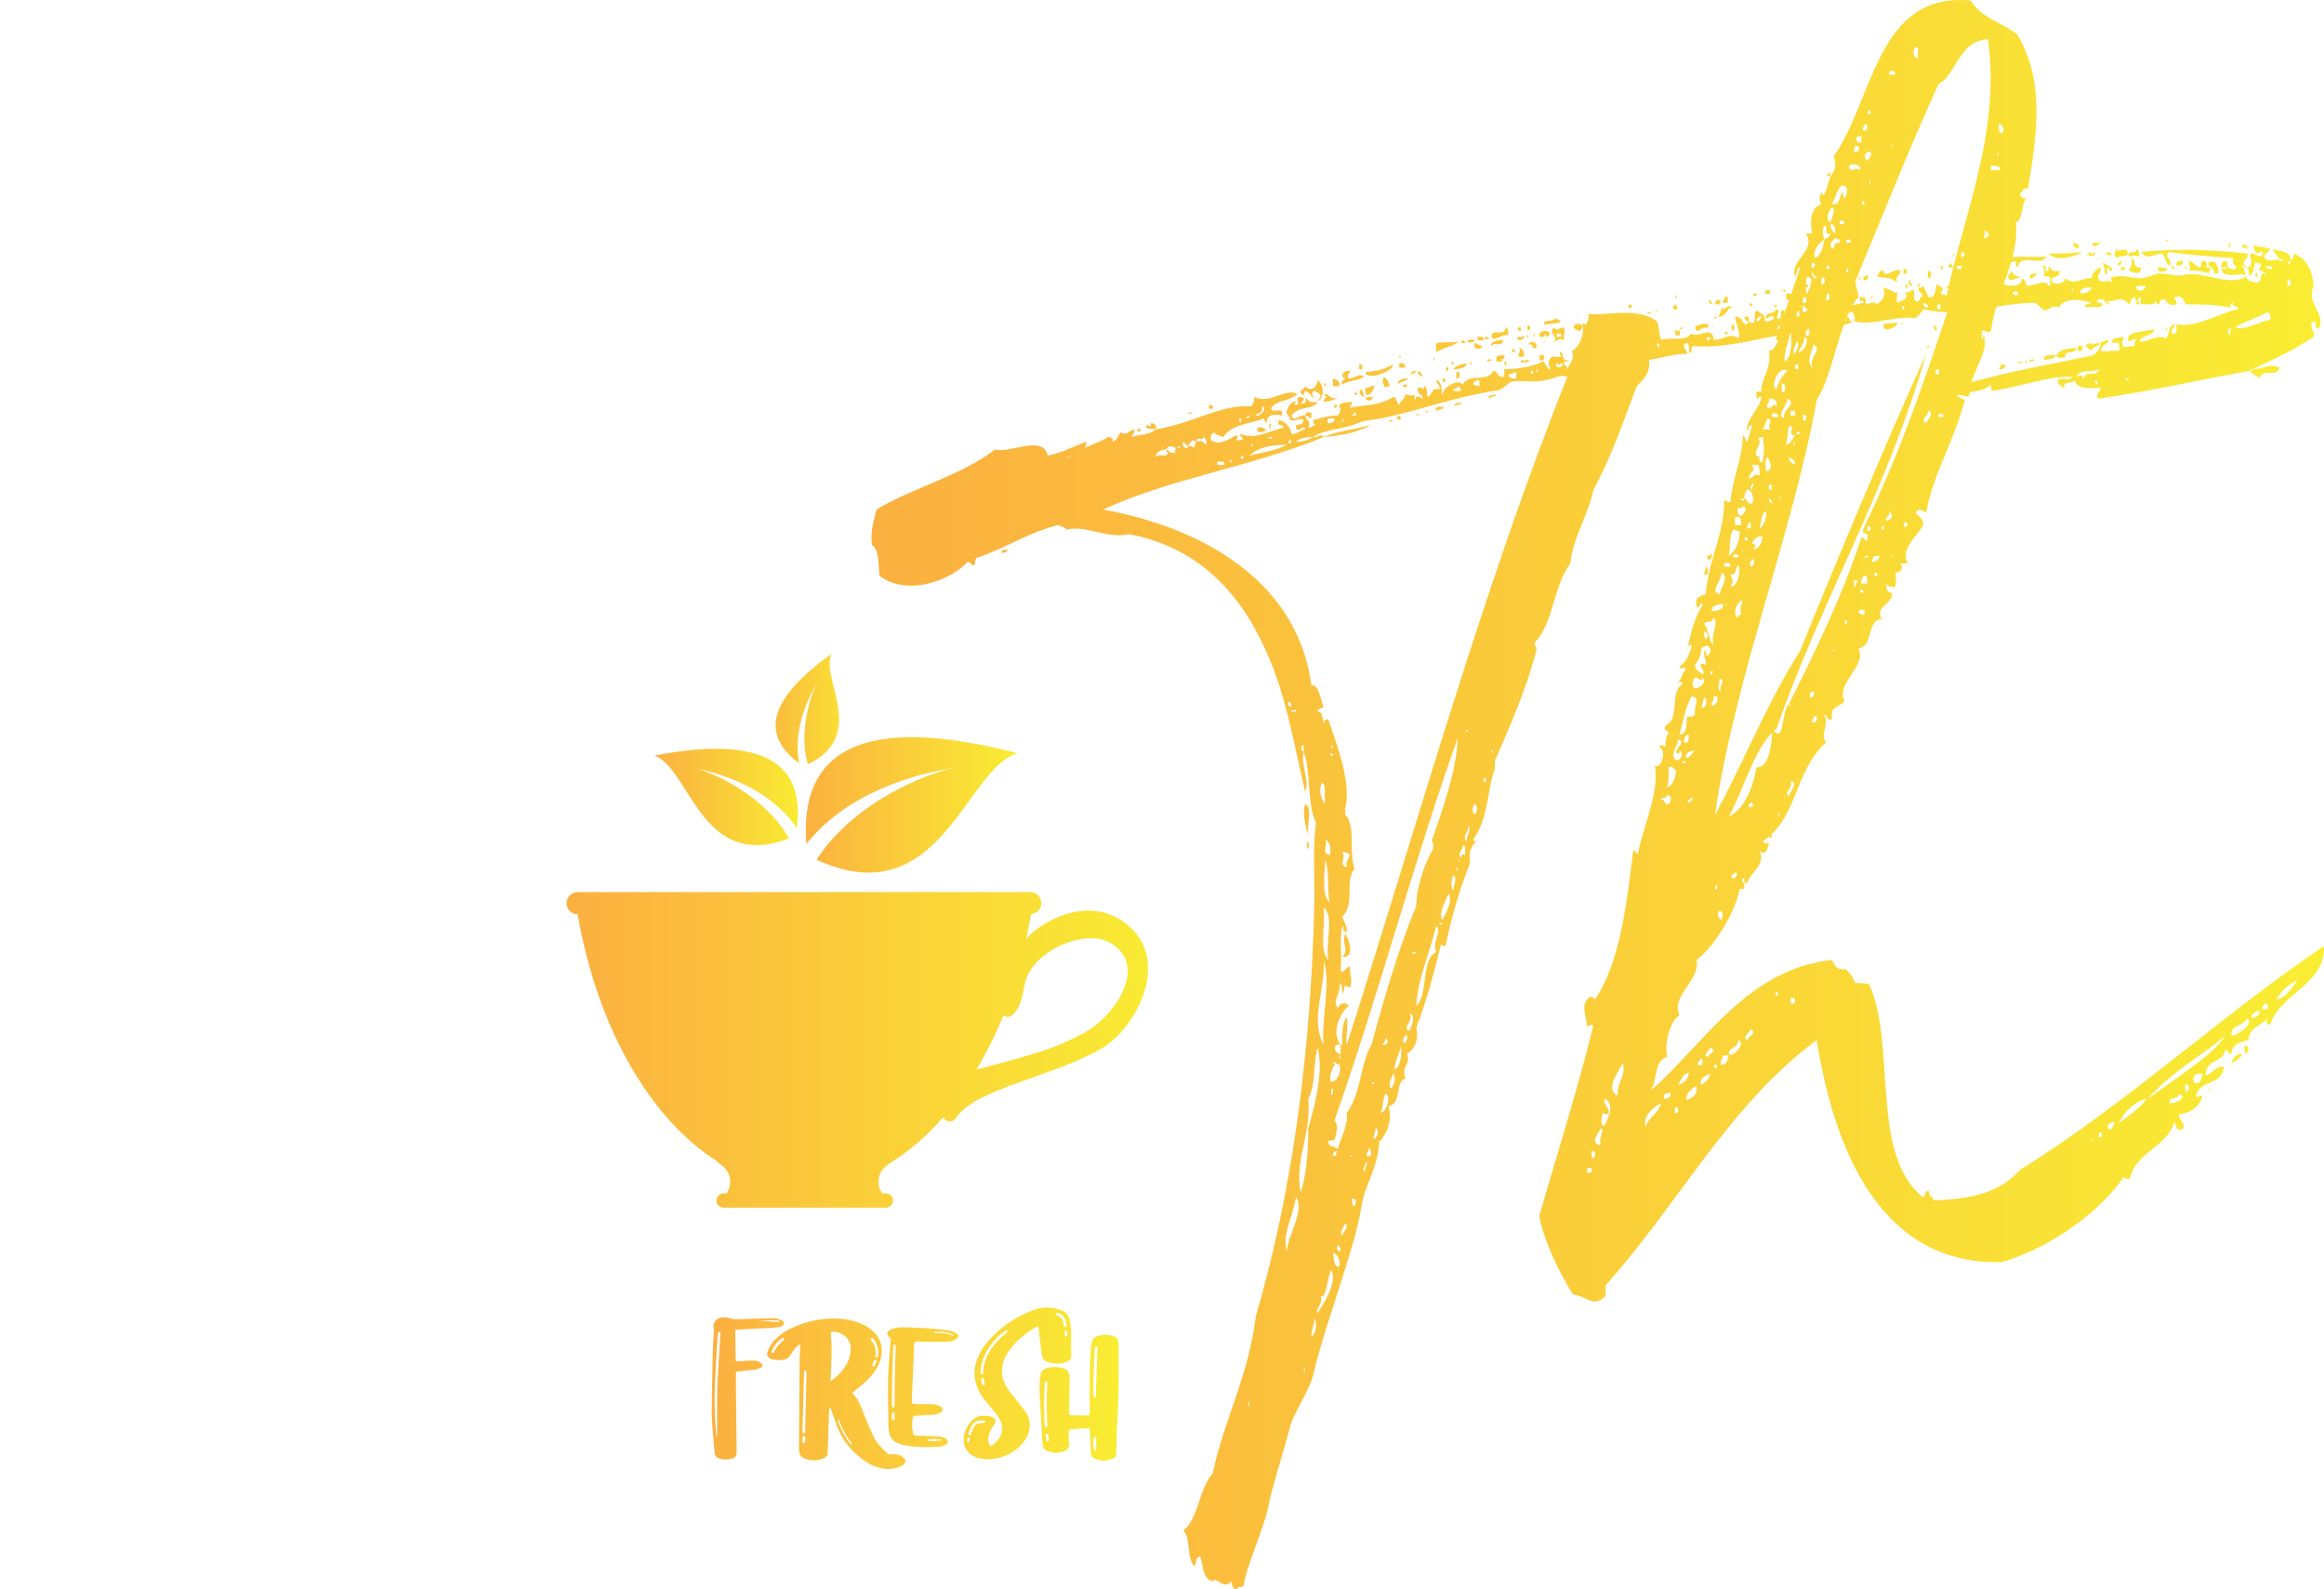 <svg width="382.316" height="261.35" viewBox="0 0 160 109.375" class="css-1j8o68f">
  <defs id="SvgjsDefs1022">
    <linearGradient id="SvgjsLinearGradient1029">
      <stop id="SvgjsStop1030" stop-color="#fbb040" offset="0"></stop>
      <stop id="SvgjsStop1031" stop-color="#f9ed32" offset="1"></stop>
    </linearGradient>
    <linearGradient id="SvgjsLinearGradient1032">
      <stop id="SvgjsStop1033" stop-color="#fbb040" offset="0"></stop>
      <stop id="SvgjsStop1034" stop-color="#f9ed32" offset="1"></stop>
    </linearGradient>
    <linearGradient id="SvgjsLinearGradient1035">
      <stop id="SvgjsStop1036" stop-color="#fbb040" offset="0"></stop>
      <stop id="SvgjsStop1037" stop-color="#f9ed32" offset="1"></stop>
    </linearGradient>
  </defs>
  <g id="SvgjsG1023" featurekey="symbolFeature-0" transform="matrix(0.543,0,0,0.543,31.892,36.916)" fill="url(#SvgjsLinearGradient1029)">
    <g xmlns="http://www.w3.org/2000/svg">
      <path d="M43.5,39c3.2-4,9-8.1,19-9.7c-3.8,0.7-13.1,4.5-17.7,11.7c15.7,7.2,18.9-11.7,25.5-13.5C46,21.2,42.9,30.8,43.5,39z"></path>
      <path d="M41.3,38.3c-2.9-5.2-9.2-8.2-11.8-8.9c6.9,1.5,10.8,4.6,12.8,7.6c0.7-5.7-1-12.5-18.1-9.2C28.7,29.2,30.1,42.6,41.3,38.3z"></path>
      <path d="M42.6,28.8c-0.5-2.5-0.2-6,2.3-10.3c-0.9,1.7-2.4,6.4-1.2,10.4c7.7-3.7,1.5-10.9,3-14C36.6,22.1,39.3,26.3,42.6,28.8z"></path>
      <path d="M83.9,49c-3.1-2.3-6.6-1.7-9.2-0.4c-1.4,0.7-2.6,1.6-3.3,2.4c0.2-1,0.4-2.1,0.6-3.1c0.7-0.1,1.3-0.6,1.3-1.4   c0-0.7-0.6-1.4-1.4-1.4H14.5c-0.7,0-1.4,0.6-1.4,1.4s0.6,1.4,1.4,1.4h0c2.5,14.4,9.2,26,17.8,31.4l0,0.1c1.7,1,1.9,2.6,1.1,3.9H33   c-0.5,0-0.9,0.4-0.9,0.9c0,0.5,0.4,0.9,0.9,0.9h20.6c0.5,0,0.9-0.4,0.9-0.9c0-0.5-0.4-0.9-0.9-0.9h-0.5c-0.8-1.3-0.6-2.9,1.1-3.9   l0,0c2.4-1.5,4.6-3.4,6.7-5.8c0.2,0.7,1.2,0.8,1.6,0.1c1.7-2.6,7.1-4.1,12.2-6c2.4-0.9,4.7-1.8,6.6-3C86,61.5,89.6,53.2,83.9,49z    M79.6,62.4c-1.4,0.9-3.1,1.7-4.9,2.4c-3.6,1.3-7.5,2.2-9.6,2.8c1.2-2.1,2.4-4.4,3.4-6.9c0.7,0.7,2.1-0.2,2.6-3.5   c0.3-2.1,1.8-3.7,3.6-4.8c2.6-1.5,5.8-2,7.6-0.7C86.6,54.5,82.9,60.2,79.6,62.4z"></path>
    </g>
  </g>
  <g id="SvgjsG1024" featurekey="nameFeature-0" transform="matrix(2.654,0,0,2.654,75.739,-22.147)" fill="url(#SvgjsLinearGradient1032)">
    <path d="M27.64 14.6 c0 -0.04 0.04 -0.04 0.08 -0.04 c0 0.04 -0.08 0.04 -0.08 0.04 z M25.92 14.6 c0.08 0.04 -0.08 0.16 -0.16 0.12 c-0.08 -0.16 0.16 0 0.16 -0.12 z M25.24 14.64 c0.12 0 0.2 0.12 0.12 0.16 c-0.04 -0.04 -0.12 -0.04 -0.12 -0.16 z M29.28 14.68 c0.08 -0.16 0 0.32 0 0 l0 0 z M29.64 14.68 c0.08 0 0.08 0.08 0.16 0.04 c0 0.08 -0.24 0.08 -0.16 -0.04 z M30.6 15.08 c0 0.04 0.04 0.04 0.08 0.04 c0 -0.12 -0.04 -0.04 -0.08 -0.04 c-0.04 -0.12 -0.16 -0.16 -0.16 -0.28 c0.16 0.08 0.44 0.04 0.44 0.28 c0.08 0 0.08 -0.08 0.08 -0.16 c0.32 0.12 0.48 0.4 0.52 0.84 c-0.2 0.44 0.28 0.68 0.16 1.08 c-0.2 0.08 -0.04 -0.16 -0.16 -0.16 c-0.16 0.08 0.04 0.24 0 0.4 c-0.48 0.32 -1.04 0.6 -1.6 0.84 c-0.04 0 -0.04 0 -0.04 0.04 c-1.36 0.24 -2.52 0.52 -3.92 0.72 c-0.16 -0.04 0.04 -0.2 0.04 -0.28 c-0.16 0 -0.64 0.08 -0.68 -0.2 c-0.12 0.16 -0.28 -0.04 -0.28 0.24 c0 -0.08 -0.16 -0.08 -0.16 -0.24 c0.16 -0.08 0.28 0.04 0.4 -0.08 c-0.64 -0.04 -1.4 0.28 -2.12 0.36 c0 -0.08 0 -0.12 -0.04 -0.16 c0 0.12 -0.72 0.32 -0.96 0.08 c1.28 -0.4 2.52 -0.6 3.64 -0.84 c0.12 -0.08 0.2 -0.2 0.2 -0.36 c0.08 0.04 0.08 -0.04 0.2 -0.04 c0 0.12 -0.2 0.12 -0.2 0.28 c0.08 0.04 0.24 0 0.48 0 l0 -0.16 c0 -0.08 -0.12 -0.04 -0.2 -0.04 c0 -0.16 0.2 -0.12 0.28 -0.16 c0.08 0.08 -0.04 0.08 0 0.2 c0 0.12 0.2 0.04 0.28 0.04 s0 -0.12 0.08 -0.16 c0.04 -0.08 -0.16 0.04 -0.2 0.04 c-0.12 -0.28 0.44 -0.24 0.68 -0.32 c-0.08 0.2 -0.36 0.16 -0.4 0.32 c0.2 0.04 0.44 -0.2 0.68 -0.08 c0.12 -0.04 0.04 -0.36 0.24 -0.36 c0 0.12 -0.12 0.08 -0.08 0.24 c0.16 0.04 0.12 -0.12 0.12 -0.24 c0.56 0.08 1.08 -0.28 1.6 -0.4 c0 -0.12 -0.2 -0.04 -0.12 -0.16 c-0.08 0 -0.08 0.08 -0.08 0.12 c-0.4 -0.08 -0.76 -0.08 -1.12 -0.08 c-0.12 0 -0.04 -0.24 -0.28 -0.2 c-0.12 0.04 0.04 0.12 0 0.2 c-0.12 0.04 -0.24 0 -0.28 -0.12 c-0.12 -0.04 -0.16 0.04 -0.16 0.12 c-0.08 0 -0.08 -0.08 -0.12 -0.08 c0.04 0.08 -0.12 0.08 -0.32 0.08 c-0.04 0 -0.08 -0.08 -0.04 -0.2 c-0.08 0.04 -0.08 0.08 -0.08 0.12 c-0.04 0 -0.08 -0.04 -0.08 -0.12 c-0.12 0.04 -0.08 0.16 -0.16 0.2 c-0.16 -0.24 -0.32 -0.08 -0.56 -0.08 c0 0.08 0.12 0.04 0.08 0.08 c-0.16 0 -0.12 -0.2 -0.32 -0.12 c-0.08 0.12 0.08 0.04 0.12 0.12 c0 0.12 -0.28 0.04 -0.44 0.08 c-0.04 -0.12 0.12 -0.08 0.16 -0.12 c-0.24 -0.08 -0.72 -0.16 -0.84 0.12 c-0.16 -0.08 -0.24 0.04 -0.36 0.08 c-0.12 -0.04 -0.16 -0.16 -0.28 -0.2 c-0.92 0 -2.08 0.4 -2.88 0.16 c-0.04 0.08 -0.12 0.16 -0.2 0.24 c-0.56 -0.08 -1.08 0.2 -1.6 0.08 c0.04 -0.12 0 -0.16 -0.04 -0.24 l-0.24 0 s-0.04 0.2 -0.04 0.28 c0.12 0 0.12 -0.08 0.12 -0.16 c0.12 0 0.04 0.16 0.2 0.12 c-0.4 0.16 -0.84 0.24 -1.28 0.2 c0 -0.16 0 -0.16 0.16 -0.12 c0 -0.08 -0.04 -0.08 -0.04 -0.16 c-0.12 0 -0.08 0.12 -0.24 0.08 c0 -0.16 -0.08 -0.28 0.04 -0.44 c0.08 0 -0.04 0.24 0.08 0.2 c0.2 0.08 0 -0.28 0.16 -0.2 c-0.04 0.12 -0.08 0.2 0.16 0.16 c-0.12 -0.08 0.36 -0.36 0.32 -0.08 c0.12 -0.08 0.16 -0.28 0.36 -0.2 c0.08 0.08 -0.04 0.08 0.04 0.12 c0.28 0.04 0.28 0 0.48 -0.04 c0.04 -0.12 -0.16 0.04 -0.08 -0.16 c0.04 0 0.08 0.08 0.08 0 c0.08 0.04 0.04 0.12 0.08 0.2 c0.12 -0.04 0.2 -0.08 0.28 0 c0.08 -0.08 0.24 -0.16 0.16 -0.44 c0.28 0.08 0.24 0.16 0.36 0.12 c0 0.12 -0.04 0.2 0 0.28 c0.12 -0.08 0.32 -0.08 0.2 -0.28 c0.16 0.04 0.12 -0.08 0.24 -0.04 c0 0.16 -0.04 0.16 0.04 0.28 c0.12 0.04 0.08 -0.12 0.16 -0.12 c0.04 -0.12 -0.12 -0.08 -0.08 -0.24 c0.08 0.04 0.12 -0.04 0.08 -0.08 c0.08 0.12 0.12 0.2 0.16 0.32 c0.24 0.08 0.16 -0.28 0.24 -0.32 c0.04 0.04 0.24 0.12 0.08 0.2 c0 0.08 0.12 0.08 0.24 0.08 c0 -0.08 0 -0.16 -0.08 -0.2 c-0.04 -0.08 0.2 0.04 0.16 -0.04 c0.12 0.04 0 0.16 0 0.24 l0.08 0 c0.12 -0.08 0.04 -0.12 0.04 -0.24 c0.04 0 0.12 0 0.12 -0.04 c0.12 0 0.08 0.12 0.08 0.24 c0.16 -0.16 0.32 -0.36 0.64 -0.24 c0 0.16 0.16 0 0 0 c0 -0.08 0 -0.12 0.12 -0.12 c-0.04 0.16 0.04 0.24 0.12 0.28 c0.16 -0.08 -0.08 -0.16 0.04 -0.2 c0.08 0.08 0.56 0.16 0.56 -0.12 c0.08 0.04 0.08 0.12 0.12 0.2 c0.2 0 0.52 -0.2 0.56 0 c0.08 0 0.04 -0.12 0.04 -0.2 s-0.12 -0.04 -0.16 -0.04 c0.04 -0.16 0 -0.24 -0.04 -0.28 c0.08 -0.04 0.12 0.08 0.08 0.12 c0.12 0.08 0.08 -0.08 0.08 -0.12 c0.08 0.04 0.08 0.2 0.28 0.12 c0.04 0.2 -0.16 0.12 -0.2 0.24 c0 0.16 0.36 0.12 0.36 -0.04 c0.24 0.2 0.36 0 0.68 0 c0 -0.08 0.08 -0.24 0.24 -0.28 c0 0.12 -0.04 0.16 -0.08 0.24 c0.04 0.24 0.24 0.04 0.36 0.16 c0 -0.04 0 -0.12 -0.04 -0.12 c0.24 -0.12 0.52 0 0.8 0 c0.2 0 0.32 -0.12 0.48 -0.12 c0.28 0 0.4 0.08 0.6 0.04 c0.6 -0.12 1.2 0.32 1.64 0.04 c0.08 0.16 0.2 0.12 0.28 0.16 c0.2 -0.04 0.04 -0.36 0.24 -0.2 c-0.04 -0.16 -0.28 -0.08 -0.12 -0.24 c0 -0.08 -0.08 -0.08 -0.16 -0.08 c-0.04 0.04 0 0.32 -0.16 0.32 c0 -0.08 0 -0.16 -0.04 -0.2 c0.2 -0.04 0.04 -0.24 0.08 -0.36 c0.08 -0.04 0.32 0.2 0.32 -0.04 c0 -0.08 -0.08 0.08 -0.2 0 c0 -0.08 -0.04 -0.08 -0.04 -0.16 c0.24 0.04 0.28 0.04 0.44 0.08 c-0.04 0.08 -0.12 0.08 -0.16 0.2 c0.04 0.16 0.24 0.08 0.4 0.08 z M30.8 15.16 c0.08 0.12 0.12 -0.16 0 0 l0 0 z M30.4 15.32 c0.04 -0.12 -0.12 -0.04 -0.16 -0.08 c0 0.08 0.08 0.08 0.16 0.08 z M30.8 15.76 c0.12 0.04 0.12 -0.2 0 -0.16 l0 0.16 z M27.12 15.76 l-0.24 0 c-0.04 0.16 0.24 0.16 0.24 0 z M25.2 15.88 c0.04 0.16 0.04 -0.16 0 0 l0 0 z M25.44 15.88 c-0.08 0.16 0.28 0.04 0.28 -0.08 c-0.12 0 -0.24 0 -0.28 0.08 z M26.44 15.88 c0.04 0 0 -0.04 0 0 l0 0 z M23.72 16 l0.08 0 c0.08 -0.12 -0.16 -0.12 -0.12 -0.04 c0 0 0.04 0 0.04 0.04 z M21.48 16.32 c0 -0.08 -0.04 -0.08 -0.12 -0.12 c0 0.04 0 0.12 0.12 0.12 z M19.04 16.36 c0.08 0 0.12 0 0.2 0.04 l0 -0.16 l-0.16 0 c0 0.04 -0.04 0.08 -0.04 0.12 z M20.8 16.32 c0.04 0.16 0.12 -0.16 0 0 l0 0 z M21.72 16.36 l0.08 0 l0 -0.12 l-0.08 0 l0 0.12 z M21.24 16.4 c0.04 0.04 -0.04 0 0 0 l0 0 z M19.92 16.44 c0.04 0.04 -0.04 0 0 0 l0 0 z M29.44 16.84 c0.32 0.08 0.6 -0.16 0.92 -0.2 c0 -0.12 0 -0.16 -0.08 -0.2 c-0.28 0.16 -0.6 0.24 -0.84 0.4 z M19.04 16.68 c0.04 0.04 -0.04 0 0 0 l0 0 z M18.8 16.72 c-0.04 0 -0.08 0 -0.08 0.04 c0.04 -0.04 0.08 0 0.08 -0.04 z M29.32 16.88 c-0.08 -0.08 -0.08 0.16 0 0.16 l0 -0.16 c0.08 -0.04 0 -0.04 0 0 z M27.72 17.56 c0.04 0.04 -0.04 0 0 0 l0 0 z M25.32 18.12 c0.16 -0.08 0.16 0 0.2 0.04 c0.04 -0.24 0.32 0 0.4 -0.24 c-0.28 0.12 -0.44 -0.04 -0.6 0.2 z M26.6 18.2 l0.08 0 l0 -0.04 l-0.08 0 l0 0.04 z M25.8 18.24 c0.12 0.2 0.08 -0.12 0 0 l0 0 z M23.32 14.8 c0.04 0.16 -0.16 0 -0.2 0.08 c-0.12 -0.08 0.12 -0.08 0.2 -0.08 z M23.56 14.8 c0.04 -0.16 0.04 0.2 0 0 l0 0 z M26.36 14.8 c0.08 0.12 0.16 -0.04 0.28 0.04 c0.08 0.24 -0.2 0.08 -0.24 0.2 c-0.12 -0.08 -0.08 -0.12 -0.04 -0.24 z M26.88 14.8 c0.04 0 0.08 0.08 0.08 0.2 c-0.12 -0.04 -0.12 -0.04 -0.28 0 c-0.04 -0.2 0.24 -0.04 0.2 -0.2 z M29.68 15.24 l-0.04 0 c-0.04 0.04 0 0.04 0.04 0.04 c-0.04 0.08 0.04 0.12 0.04 0.2 c-0.12 -0.08 -0.6 0.12 -0.64 -0.16 c0.08 0 0.16 0 0.16 -0.04 c0.08 0 0.08 0.08 0.2 0.04 c0.12 -0.08 -0.12 -0.08 -0.04 -0.28 c-0.56 -0.04 -1.12 -0.08 -1.68 -0.16 c-0.12 0.2 0.08 0.12 0.04 0.36 c-0.12 -0.04 -0.12 -0.2 -0.2 -0.32 c-0.24 0 -0.36 0.2 -0.56 -0.04 c0.8 -0.08 1.64 -0.08 2.76 0.04 c0.04 0.2 -0.16 0.12 -0.08 0.32 z M25.48 14.88 c-0.28 0.16 -0.68 0.24 -0.88 0.04 c0.32 0 0.6 0 0.88 -0.04 z M22.84 14.92 c0 -0.04 0.04 -0.04 0.08 -0.04 c0 0.04 -0.04 0.04 -0.08 0.04 z M25.64 14.92 c0 -0.12 0.12 0.12 0.12 -0.04 c0.16 0.08 -0.12 0.16 -0.12 0.04 z M26.08 14.92 c0.16 -0.12 0.24 0.16 0 0 l0 0 z M22 15 l0 0 c0.04 0 0 -0.04 0 0 z M22.12 15 c0 -0.08 0 -0.04 0.04 -0.08 c0 0.08 -0.04 0.04 -0.04 0.08 z M24.56 15 c-0.16 0.28 -0.68 -0.12 -0.76 0.28 c-0.04 0 -0.04 -0.08 -0.04 -0.16 c-0.24 0.04 -0.24 0.04 -0.52 0.04 c0.2 -0.24 0.96 -0.12 1.32 -0.16 z M25.64 14.92 c0 0.08 -0.08 0.04 0 0 l0 0 z M26.76 15.04 c0.12 0 0 0.28 0.24 0.24 c0 0.24 -0.2 0.12 -0.32 0.08 c0.08 -0.12 0.08 -0.08 0.08 -0.32 z M20.88 15.12 l0 0 c0.04 0.04 0 0 0 0 z M22.88 15.08 c0.08 0.04 0 0.08 0 0.16 c-0.08 -0.04 0 -0.12 0 -0.16 z M23 15.12 c0 -0.12 0.12 0 0.08 0.12 l-0.08 0 c0 -0.04 0.04 -0.12 0 -0.12 z M27.24 15.12 l0 0 c0.04 0.04 -0.04 0 0 0 z M22.64 15.16 c0.08 -0.16 0.12 0.16 0 0 l0 0 z M26.52 15.12 c-0.04 0.08 -0.08 0.12 -0.12 0.12 c0 -0.08 0.04 -0.12 0.12 -0.12 z M27.92 15.16 c0 0 0.08 -0.08 0.16 -0.04 c0.08 0.08 -0.2 0.2 -0.16 0.04 z M28.8 15.28 c0 0.08 -0.04 0.12 -0.04 0.16 c-0.16 -0.08 -0.36 -0.08 -0.52 -0.08 c0.08 -0.08 0 -0.08 0 -0.24 c0.12 0 0.16 0.12 0.28 0.16 c0.08 0 0 -0.12 0.08 -0.16 c0.2 -0.08 0 0.24 0.2 0.16 z M28.8 15.28 c0 -0.04 -0.08 -0.04 -0.04 -0.12 c0.12 -0.12 0.28 0.08 0.24 0.28 c-0.16 0.04 -0.08 -0.16 -0.2 -0.16 z M29.24 15.28 l-0.16 0 c0 -0.08 0.04 -0.12 0.04 -0.16 l0.12 0 l0 0.16 z M22.04 15.16 l0.08 0.08 l0 0.04 l-0.12 0 c0 -0.04 0.04 -0.04 0.04 -0.12 z M22.4 15.24 c0 -0.08 0.24 -0.12 0.2 0.04 c-0.08 0 -0.12 -0.08 -0.2 -0.04 z M25.68 15.24 l0 0 c0.04 0 -0.04 -0.04 0 0 z M26 15.16 c0.12 0.04 0.2 0.12 0.24 0.12 c0.04 0.16 -0.08 0.08 -0.08 0 c-0.04 0 -0.04 0.08 -0.04 0.16 c-0.08 0.12 -0.04 -0.2 -0.12 -0.28 z M29.68 15.24 c0.04 0 0.08 0.04 0.08 0.04 l-0.08 0 l0 -0.04 z M21.8 15.28 c0.08 -0.16 0.08 0.2 0 0 l0 0 z M26.52 15.28 l0.08 0 c0 0.04 -0.04 0.04 -0.04 0.08 c-0.04 0 -0.04 -0.04 -0.12 -0.04 c0.04 -0.04 0.08 -0.04 0.08 -0.04 z M27.8 15.28 c0.08 -0.16 0.08 0.2 0 0 l0 0 z M28.16 15.28 c0.04 -0.16 0.04 0.2 0 0 l0 0 z M19.04 15.32 l0 0 c0.04 0.04 -0.04 0 0 0 z M21.36 15.32 l0 0 c0.04 0.04 0 0 0 0 z M27.44 15.28 c0.12 0 0.16 0 0.24 0.04 c0 0.08 -0.28 0.12 -0.24 -0.04 z M20.76 15.36 c0 0.16 -0.16 0.12 -0.08 0.32 c-0.16 -0.16 -0.36 -0.12 -0.52 -0.16 c0.04 -0.08 0.04 -0.16 0.16 -0.16 c0.04 0.24 0.28 -0.08 0.44 0 z M20.84 15.32 l0.08 0 l0 0.12 l-0.08 0 l0 -0.12 z M21.24 15.36 l0 0 c0.04 0.04 -0.04 0 0 0 z M22.56 15.32 c0.12 -0.04 0.12 0.28 0 0.24 l0 -0.24 z M23.48 15.36 l0 0 c0.04 0.04 -0.04 0 0 0 z M18.76 15.44 l0 0 l0 0 z M21.48 15.36 c0.12 0.04 0.08 0.16 0.04 0.2 c-0.08 0 -0.04 -0.12 -0.04 -0.2 z M22.76 15.36 c0.12 -0.04 0.08 0.12 0.08 0.2 c-0.08 0 -0.12 -0.08 -0.08 -0.2 z M23.92 15.56 c-0.2 -0.04 -0.28 0.12 -0.36 0 c-0.04 -0.12 0.08 -0.08 0.08 -0.2 c0.04 0.12 0.16 0.16 0.28 0.2 z M24.32 15.44 c-0.08 0.04 -0.08 0.12 -0.2 0.12 c-0.04 -0.12 0.08 -0.12 0.2 -0.12 z M29.96 15.48 c0.08 -0.2 0.08 0.2 0 0 l0 0 z M18.48 15.52 l0 0 c0.04 0.04 0 0 0 0 z M19.88 15.48 c0.08 -0.04 0.04 0.2 -0.08 0.12 l0 -0.08 c0.04 0 0.04 0 0.08 -0.04 z M19.52 15.56 l0 0.16 c-0.16 -0.16 -0.16 0.04 -0.36 -0.04 c-0.08 -0.04 0.2 -0.12 0.28 -0.16 c0 0.04 0.04 0.04 0.08 0.04 z M19.52 15.56 l0 0 c0.08 -0.04 0 -0.04 0 0 z M19.68 15.56 c0.04 -0.2 0.04 0.2 0 0 l0 0 z M22.16 15.52 c0.2 0.04 -0.04 0.24 0 0 l0 0 z M18.92 15.68 c0.08 -0.2 0.08 0.12 0 0 l0 0 z M21 15.6 c0.04 0.04 0 0.12 0.08 0.12 c-0.04 0.08 -0.16 0 -0.08 -0.12 z M18.56 15.72 c-0.08 0 -0.04 -0.08 0 0 l0 0 z M18.76 15.72 c0 -0.04 0.04 -0.04 0.08 -0.04 c0 0.04 -0.08 0.04 -0.08 0.04 z M18.32 15.72 c0.16 0.08 -0.12 0.12 0 0 l0 0 z M18.56 15.72 c0.04 0 0.08 0 0.08 0.04 l-0.08 0 l0 -0.04 z M21.2 15.76 c0.12 -0.2 0.04 0.12 0 0 l0 0 z M20.88 15.76 c0.08 -0.16 0.08 0.2 0 0 l0 0 z M17.88 15.8 l0 0 c0 0.04 -0.04 0 0 0 z M17.72 15.88 c-0.08 0 -0.04 -0.08 0 0 l0 0 z M17.36 15.88 c0.08 0.12 -0.04 0.08 -0.12 0.08 c0 -0.08 0.08 -0.12 0.12 -0.08 z M17.72 15.88 c0.16 -0.08 0 0.12 0 0 l0 0 z M17.04 15.96 l0 0 c0.04 -0.04 0 -0.04 0 0 z M17.04 15.96 c-0.04 0.16 -0.2 -0.04 0 0 l0 0 z M17.8 15.96 l0.12 0 l0 0.16 l-0.12 0 l0 -0.16 z M14.92 16.04 c0.04 -0.16 0.04 0.2 0 0 l0 0 z M20 16.04 c0.16 -0.08 -0.12 0.16 0 0 l0 0 z M16.2 16.04 l0.08 0 l0 0.16 l-0.12 0 l0 -0.08 c0.04 0 0.04 -0.04 0.04 -0.08 z M18.72 16.12 l0 0 c0.04 0 0 -0.04 0 0 z M19.56 16.12 c0 -0.08 0.08 -0.04 0.12 -0.08 c-0.04 0.08 -0.08 0.04 -0.12 0.08 z M15.8 16.12 c0.04 0 0.04 0.08 0.08 0.08 c0 0.08 -0.12 0 -0.08 -0.08 z M16 16.12 c0.12 0 0.12 0.08 0.04 0.12 l-0.08 0 l0 -0.08 c0.04 0 0.04 -0.04 0.04 -0.04 z M19.44 16.2 l0 0 c0 0.04 -0.04 0 0 0 z M26.92 16.16 c0.16 0.08 -0.16 0.12 0 0 l0 0 z M15.36 16.24 l0 0 c-0.04 0.24 0.04 -0.2 0 0 z M13.72 16.24 c0.2 0 -0.08 0.24 0 0 l0 0 z M14.92 16.24 c0.2 0.2 -0.2 0.16 0 0 l0 0 z M15.52 16.24 l0.08 0 l-0.08 0 z M16.84 16.24 c0.12 -0.12 0.08 0.16 0 0 l0 0 z M26.4 16.24 l0 0 c0.04 0.04 -0.04 0 0 0 z M16.4 16.32 c-0.16 0 -0.12 0.24 -0.36 0.24 c0.04 -0.08 0.08 -0.16 0.08 -0.24 c0.08 0.12 0.16 -0.12 0.28 0 z M17.48 16.32 c0.04 -0.04 0.08 0 0.08 -0.08 c-0.04 0.04 -0.08 0 -0.08 0.08 z M16.72 16.4 l0 0 c0.04 0.04 0 0 0 0 z M7.24 37.96 l0 -0.04 c-0.04 0 0 0.04 0 0.04 c-0.04 0.68 -0.36 1.12 -0.44 1.56 c-0.12 0.72 -0.28 1.2 -0.44 1.72 c-0.28 0.92 -0.64 1.92 -0.84 2.8 c-0.12 0.4 -0.4 0.8 -0.56 1.2 c-0.16 0.6 -0.48 1.64 -0.56 2 c-0.08 0.6 -0.6 1.68 -0.68 2.24 c-0.08 0.04 -0.16 0 -0.16 0.08 c-0.16 0 -0.12 -0.12 -0.16 -0.2 c-0.2 0.24 -0.4 -0.16 -0.48 0 c-0.28 -0.08 -0.24 -0.44 -0.32 -0.64 c-0.16 0 -0.08 0.2 -0.16 0.24 c-0.2 -0.2 -0.08 -0.72 -0.28 -0.92 c0.4 -0.32 0.4 -1.08 0.76 -1.48 c0.32 -1.48 0.92 -2.48 1.12 -4.08 c0.96 -3.28 1.44 -6.92 1.52 -10.84 c0 -0.84 -0.04 -1.36 0.04 -1.96 c-0.24 -0.48 -0.12 -1.32 -0.32 -1.84 l0 -0.16 c-0.08 -0.04 -0.08 0.16 0 0.16 c-0.08 0.4 0.16 0.68 0.04 1.04 c-0.28 -1.16 -0.48 -2.44 -0.96 -3.52 c-0.64 -1.52 -1.72 -2.8 -3.6 -3.16 c-0.64 0.12 -1.08 -0.24 -1.64 -0.12 c-0.04 -0.08 -0.16 -0.08 -0.2 -0.12 c-0.8 0.2 -1.28 0.56 -2.08 0.84 c-0.12 0 -0.04 0.16 -0.12 0.2 s-0.04 -0.08 -0.16 -0.08 c-0.48 0.52 -1.6 0.88 -2.28 0.36 c-0.04 -0.28 0 -0.68 -0.2 -0.8 c-0.04 -0.36 0.04 -0.6 0.12 -0.92 c0.92 -0.56 2.2 -0.88 3.08 -1.56 c0.36 0.12 1.24 -0.4 1.36 0.16 c0.4 -0.08 0.68 -0.24 1 -0.36 c0 0.08 0 0.12 -0.04 0.16 c0.08 -0.04 0.52 -0.2 0.6 -0.28 c0.08 0 0.16 0.04 0.12 0.12 c0.12 -0.04 0.16 -0.16 0.2 -0.24 c0.24 0.08 0.12 0 0.36 -0.08 c0.04 0.12 -0.08 0.12 -0.04 0.2 c0.16 -0.08 0.44 -0.04 0.6 -0.2 c1 -0.16 1.64 -0.64 2.48 -0.6 c0.04 -0.04 0.08 -0.12 0.08 -0.24 c0.4 0.2 0.8 -0.24 1.12 -0.08 c-0.28 0.24 -0.48 0.12 -0.68 0.36 c0 0.2 0.32 -0.08 0.28 0.2 c-0.2 -0.04 -0.4 -0.04 -0.4 0.2 c-0.04 0 -0.04 -0.08 -0.08 -0.12 c-0.44 0.16 -0.84 0.16 -1.04 0.48 c-0.08 -0.04 -0.2 -0.04 -0.24 -0.12 c-0.04 0.04 -0.12 0.04 -0.08 0.2 c0.2 0.16 0.48 -0.04 0.64 -0.12 c0.08 0 0.04 0.08 0 0.12 l0.12 0 c0.16 -0.04 -0.04 -0.08 0 -0.16 c0.4 0.16 0.72 -0.08 1.12 -0.16 c0 -0.12 -0.2 0 -0.12 -0.2 c0.2 0.04 0.32 0.24 0.32 0.36 c0.2 0 0.24 -0.12 0.36 -0.12 c0 -0.16 -0.2 0.12 -0.24 -0.04 c0 -0.16 0.16 0 0.2 -0.2 c-0.08 -0.08 -0.2 0.04 -0.36 0 c0.04 -0.12 -0.12 -0.12 -0.08 -0.24 c0.04 -0.08 0.08 -0.24 0.24 -0.24 c0 0.04 -0.04 0.04 -0.04 0.08 c0.2 0.04 0 -0.16 0.12 -0.2 c0.16 0 0.16 0.08 0.04 0.16 c0.12 0.04 0.16 -0.04 0.12 -0.16 c0.08 0.12 0.16 0.16 0.32 0.12 c-0.12 0.24 -0.44 0.08 -0.68 0.36 c0.08 0.2 0.2 -0.04 0.36 0 c0 0.12 0.16 0.12 0.08 0.32 c0.12 0 0.12 -0.08 0.2 -0.08 c-0.12 -0.04 -0.04 -0.08 -0.08 -0.12 c0.16 -0.04 0.4 -0.12 0.64 -0.12 c0.04 0 0.12 -0.2 0.04 -0.24 c0.04 -0.12 0.2 -0.08 0.32 -0.12 c0.04 0.08 -0.04 0.08 -0.04 0.16 c0.36 -0.08 0.76 -0.04 1.12 -0.28 c0.12 0 0.08 0.2 0.16 0.2 c0.04 -0.12 0.16 -0.16 0.16 -0.28 c0.04 0.04 0.12 0.04 0.24 0.04 l0 0.16 c0.04 -0.16 0.04 -0.16 0.2 -0.08 c0.04 -0.12 -0.16 -0.08 -0.12 -0.28 c0.12 -0.04 0.16 0.12 0.16 -0.04 c0.12 0 0.04 0.24 0.12 0.28 c0.12 -0.12 0.08 -0.24 0.28 -0.2 c0.04 -0.12 -0.08 -0.12 -0.08 -0.24 c0.16 0.04 0.12 0.24 0.16 0.4 c0 -0.24 0.44 -0.44 0.52 -0.28 c0.2 -0.32 0.64 -0.04 0.8 -0.36 c0.12 0 0.08 0.16 0.24 0.16 c0.08 -0.04 0.04 -0.12 0.04 -0.2 c0.24 0 0.72 -0.04 1 -0.2 c0.08 0 0.08 0.2 0.2 0.2 c0 -0.04 -0.12 -0.2 0.04 -0.32 c0.04 -0.04 0.32 0.08 0.2 -0.08 c0.12 -0.2 0 0.24 0.24 0.16 c0 0.04 -0.04 0.04 -0.12 0.04 c-0.04 0.12 0.08 0.08 0.08 0.2 c0.08 -0.2 0.2 -0.24 0.12 -0.48 c0.2 -0.08 0.32 -0.44 0.28 -0.64 c0 -0.08 0 -0.08 0.08 -0.04 c0.04 -0.04 0.12 -0.24 0.04 -0.28 c0.44 0.08 1.28 -0.2 1.8 0.2 c0.08 0.12 0.04 0.36 0.12 0.48 c0.28 -0.08 0.68 0.04 0.76 -0.16 c0.24 0.12 0.56 -0.24 0.6 0.16 c0.24 0 0.44 -0.2 0.64 -0.04 c0.08 -0.12 -0.12 -0.52 -0.08 -0.56 c0.2 -0.04 0.2 0.36 0.36 0.12 c0 0 0.04 0.04 0.08 0.04 c0.12 0 0 -0.28 0.12 -0.32 c0.08 0.08 0.24 0.08 0.2 0.28 c0.08 0 0.16 0 0.24 -0.08 c-0.04 -0.16 -0.16 0.04 -0.2 0 c-0.04 -0.2 0.24 -0.08 0.24 -0.24 c0.16 0.04 0.04 0.08 0.04 0.24 c0.2 0.08 0 -0.28 0.2 -0.2 c-0.08 0.24 0.2 0.32 0.48 0.32 c0.04 0.08 -0.08 0.08 -0.04 0.2 c-0.92 0.16 -2 0.48 -2.8 0.4 c-0.12 0 0 0.24 -0.12 0.16 c0 -0.12 0 -0.2 -0.04 -0.24 c-0.2 0.04 -0.04 0.16 0 0.28 c-0.32 0 -0.56 0.08 -1 0.16 c0.04 0.36 -0.16 0.52 -0.32 0.68 c-0.36 0.96 -0.68 1.88 -1.12 2.68 c-0.16 0.72 -0.56 1.32 -0.6 1.92 c-0.44 0.56 -0.44 1.56 -0.92 2.04 c-0.04 0.08 0.04 0.08 0.04 0.2 c-0.28 1.08 -0.72 2.04 -1.08 2.88 l0 0.2 c-0.2 0.52 -0.16 1.28 -0.56 1.84 c0 0.04 0.04 0.04 0.08 0.04 c-0.16 0.16 -0.2 0.32 -0.16 0.56 c-0.24 0.6 -0.48 1.36 -0.64 2.16 c-0.04 0 -0.08 0 -0.12 -0.04 c-0.16 0.68 -0.4 1.56 -0.64 2.16 c0.08 0.28 -0.04 0.56 -0.24 0.68 c0.12 0.28 -0.16 0.28 -0.04 0.64 c-0.28 0.08 -0.08 0.64 -0.44 0.72 c0.12 0.32 -0.04 0.72 -0.24 0.92 z M17.08 16.68 c0 -0.04 0.08 -0.08 0.08 -0.12 c-0.08 -0.04 -0.2 0.12 -0.08 0.12 z M17.56 16.88 c0.2 -0.04 0.28 0.04 0.36 -0.16 c-0.12 0 -0.32 0 -0.36 0.16 z M15.84 17.12 c-0.16 -0.12 -0.12 0.16 0 0 l0 0 z M14.44 17.28 c0.12 0.2 0.08 -0.12 0 0 l0 0 z M11.96 17.76 c-0.04 0.08 -0.08 0.04 -0.12 0 c-0.08 0.2 0.28 0.08 0.12 0 z M11.32 17.96 c0.04 0.2 0.04 -0.2 0 0 l0 0 z M11.16 18 c0.08 0.16 0.12 -0.16 0 0 l0 0 z M10.6 18.04 c0 0.12 0.08 0.12 0.2 0.12 l0 -0.16 c-0.12 0 -0.12 0.08 -0.2 0.04 z M5.52 19.68 c-0.2 0 -0.36 0.04 -0.44 0.12 c0.2 0 0.32 -0.04 0.44 -0.12 c0.12 0.04 0.2 -0.12 0.28 0 c-1.84 0.76 -4 1.08 -5.72 1.88 c2.84 0.52 5.08 2.04 5.4 4.56 c0.2 -0.04 0.24 0.4 0.32 0.56 c-0.04 0.04 -0.16 0.04 -0.16 0.12 c0.16 0 0.12 0.24 0.16 0.32 c0 -0.08 0.04 -0.12 0.12 -0.12 c0.24 0.72 0.6 1.64 0.44 2.32 c-0.04 -0.04 -0.08 0.04 0 0 l0 0.16 c0.28 0.28 0.08 0.92 0.24 1.4 c-0.28 0.32 0.04 0.88 -0.32 1.24 c0.04 0.12 0.12 0.2 0.12 0.4 c-0.12 0 -0.08 -0.16 -0.12 -0.16 c-0.08 0.44 0 0.68 -0.04 1.16 c0.08 0.12 0.2 -0.2 0.24 -0.08 c0 0.24 0.08 0.32 0 0.52 c-0.24 -0.12 -0.08 0.04 -0.2 0.16 c0 -0.12 0 -0.36 -0.08 -0.2 c0.08 0.08 -0.24 0.52 0 0.56 c-0.04 -0.12 0.24 -0.16 0.24 -0.04 c-0.16 0.12 -0.48 0.64 -0.2 1 c-0.24 -0.04 -0.16 0.24 0 0.24 l0 -0.24 l0.04 0 c0 -0.36 0 -0.56 0.12 -0.72 c0.04 0.32 -0.04 0.56 0 0.72 c1.88 -5.88 3.52 -11.8 5.72 -17.32 c-0.2 -0.08 -0.28 0.04 -0.56 0.08 c-0.28 0.08 -0.6 0 -0.88 0.04 c-0.12 0.04 -0.24 0.24 -0.44 0.24 c-1.04 0.16 -2 0.52 -2.96 0.72 c-0.28 0.04 -0.4 0.04 -0.6 0.12 c-0.36 0.16 -0.88 0.16 -1.16 0.36 z M9.68 18.32 c0.04 0 0.08 0.04 0.16 0.04 l0 -0.16 c-0.08 0 -0.16 0.04 -0.16 0.12 z M9.6 18.36 c0.04 0.04 0 -0.04 0 0 l0 0 z M9.16 18.48 c0.08 0 0.2 0.04 0.2 -0.04 c-0.04 0 -0.04 -0.08 -0.08 -0.08 c0 0.08 -0.12 0.04 -0.12 0.12 z M7.52 18.88 c0.04 0.04 -0.04 0 0 0 l0 0 z M4.04 19.12 c0.12 0.04 0.32 -0.2 0.16 -0.24 c0.04 0.2 -0.12 0.16 -0.16 0.24 z M6.88 19.04 c0.04 0.04 -0.04 -0.04 0 0 l0 0 z M6.48 19.12 l0.16 0 c0 0 0 -0.08 -0.04 -0.08 c-0.04 0.08 -0.08 0.08 -0.12 0.08 z M6.76 19.08 l0 0 l0 0 z M3.92 19.12 c0 0.04 -0.04 0 0 0 l0 0 z M3.88 19.12 c-0.04 0.04 -0.08 0 -0.08 0.08 c0.04 -0.04 0.08 0 0.08 -0.08 z M3.6 19.24 c0.08 0.2 0.08 -0.16 0 0 l0 0 z M6.08 19.2 l-0.16 0 c-0.12 0.2 0.2 0.12 0.16 0 z M6.28 19.24 c0.04 0.2 0.04 -0.16 0 0 l0 0 z M5.72 19.32 c-0.12 0.16 0.12 -0.12 0 0 l0 0 z M3.04 19.44 c0 0 -0.04 -0.04 0 0 l0 0 z M4.76 19.6 c0.04 0 0 0 0 0 l0 0 z M2.52 19.8 c0.16 -0.04 0.12 0 0.24 0.08 c0 -0.12 0 -0.16 -0.08 -0.2 c0 0.12 -0.24 -0.04 -0.16 0.12 z M4.48 19.68 c-0.04 0 -0.12 0 -0.12 0.04 c0.04 0 0.12 0 0.12 -0.04 z M2.28 19.92 l-0.12 -0.12 c-0.08 0.12 0.12 0.24 0.12 0.12 c0.12 -0.04 0.12 0.04 0.16 0.04 c0 -0.08 0.04 -0.08 0.04 -0.16 c-0.04 -0.08 -0.16 0 -0.2 0.12 z M4.88 19.8 c0.08 0.16 0.12 -0.16 0 0 l0 0 z M3.92 19.88 c-0.08 0.16 0.16 -0.12 0 0 l0 0 z M3.88 20.16 c0.32 -0.08 0.68 -0.12 0.96 -0.28 c-0.44 0 -0.76 0.08 -0.96 0.28 z M1.72 20 c-0.16 0 -0.32 0.12 -0.24 0.2 c0 -0.12 0.28 0.04 0.28 -0.12 c-0.04 0 -0.04 -0.04 -0.04 -0.08 c0.08 0.04 0.08 0.12 0.24 0.08 c-0.04 -0.04 0 -0.04 0 -0.12 c-0.08 -0.04 -0.2 -0.08 -0.24 0.04 z M2.08 19.92 c-0.04 0 -0.08 0 -0.08 0.04 c0.04 0 0.08 0 0.08 -0.04 z M2.96 20.16 c0.04 0.04 0 0 0 0 l0 0 z M-0.8 20.2 c-0.32 0.04 0.24 0 0 0 l0 0 z M3.64 20.2 c0.08 0.16 0.12 -0.12 0 0 l0 0 z M1 20.32 l0 0 l0 0 z M3.4 20.32 c0 -0.08 -0.04 -0.08 -0.04 0 c0.04 0 0.04 0.04 0.04 0 z M3.04 20.4 c0.08 0 0.24 0.04 0.16 -0.08 l-0.16 0 l0 0.08 z M4.88 26.4 c-0.04 0.28 0.04 -0.16 0 0 l0 0 z M4.88 26.64 c0.04 0 0.04 0.04 0.08 0.04 c0 -0.04 0 -0.16 -0.08 -0.12 l0 0.08 z M4.96 26.8 l0.12 0 l0 -0.04 l-0.12 0 l0 0.04 z M9.56 27.12 c0.04 0.04 -0.04 0 0 0 l0 0 z M9.56 27.28 c-0.04 0 -0.08 0 -0.08 0.04 c0 0 0.08 0 0.08 -0.04 z M9.32 27.44 c0.04 0.04 -0.04 -0.04 0 0 l0 0 z M6.08 37.4 c0.12 0.16 0.04 0.36 0 0.52 c-0.12 0 -0.24 0 -0.12 0.12 c-0.08 0.04 0.12 0 0.2 0.12 c0.08 -0.32 0.28 -0.6 0.24 -0.96 c0.36 -0.44 0.36 -1.32 0.64 -1.76 c0.28 -1.04 0.68 -2.44 1.16 -3.6 c0 -0.44 0.2 -1.08 0.44 -1.48 c0 -0.12 0 -0.2 -0.04 -0.2 c0.28 -0.8 0.64 -1.8 0.68 -2.68 c-1.08 3 -2.12 6.88 -3.2 9.92 z M5.16 27.56 c0.04 0.04 0 0 0 0 l0 0 z M6 27.72 c0.04 0.16 0.04 -0.2 0 0 l0 0 z M10.16 27.84 c0.04 0.16 0.04 -0.16 0 0 l0 0 z M6.04 27.92 c0 -0.04 -0.08 -0.04 -0.08 0 c0.04 0 0.08 0.08 0.08 0 z M6.04 28.08 c-0.04 0.24 0.04 -0.2 0 0 l0 0 z M9.96 28.52 c-0.08 0.24 0.16 0 0 0 l0 0 z M5.84 29.2 c-0.04 -0.16 0.04 -0.48 -0.08 -0.56 c-0.12 0.2 0 0.48 0.08 0.56 z M9.68 29.44 c0.12 0.08 0.12 -0.24 0.04 -0.24 c-0.04 0.04 -0.08 0.12 -0.04 0.24 z M5.84 29.64 c0.04 0 0 -0.04 0 0 l0 0 z M9.52 30.16 c-0.04 -0.12 0.12 -0.28 0.04 -0.4 c0 0.16 -0.2 0.32 -0.04 0.4 z M5.84 29.92 c0.04 0.04 0 0 0 0 l0 0 z M5.96 30.52 c0.04 -0.16 0 -0.36 -0.12 -0.4 c0.08 0.16 -0.12 0.36 0.12 0.4 z M9.36 30.6 c0 -0.04 0 -0.12 0.12 -0.08 c-0.04 -0.08 0.04 -0.28 -0.08 -0.24 c0.04 0.08 -0.16 0.2 -0.04 0.32 z M6.4 30.84 c-0.04 -0.16 0.04 -0.2 0.08 -0.32 c-0.04 -0.04 -0.08 -0.08 -0.2 -0.08 c0.12 0.2 -0.12 0.32 0.12 0.4 z M5.96 31.76 c-0.08 -0.32 0 -0.76 -0.12 -1.12 c0 0.24 -0.12 0.92 0.12 1.12 z M9.32 30.64 c-0.08 0.04 0 0.08 0 0 c0.08 0 0 0 0 0 z M9.48 30.64 c0 0.04 -0.04 0 0 0 l0 0 z M9.24 30.88 c0.04 0.2 0.04 -0.16 0 0 l0 0 z M9.16 31.44 c0 -0.12 0.12 -0.32 0 -0.4 c-0.04 0.08 -0.08 0.32 0 0.4 z M6.28 31.12 c0.04 0 0 0 0 0 l0 0 z M8.88 32.2 c0.08 -0.16 0.28 -0.48 0.16 -0.68 c-0.08 0.2 -0.28 0.52 -0.16 0.68 z M8.72 31.76 c0.04 0.04 0 0 0 0 l0 0 z M5.92 33.24 c-0.08 -0.48 0.16 -1.12 -0.12 -1.36 c0.04 0.6 -0.12 1.12 0.12 1.36 z M8.88 32.28 c-0.04 0 -0.08 0 -0.08 0.04 c0 0 0.08 0 0.08 -0.04 z M8.2 34.44 c0.32 -0.28 0.12 -1.24 0.52 -1.4 c-0.12 -0.28 0.16 -0.52 0 -0.68 c-0.16 0.68 -0.48 1.36 -0.52 2.08 z M8.2 33.04 c-0.04 0 -0.12 0 -0.12 0.04 c0.04 0 0.12 0 0.12 -0.04 z M5.8 35.44 c-0.08 -0.56 0.2 -1.64 0 -2.16 c0.04 0.72 -0.36 1.52 0 2.16 z M8 35.08 c0.08 -0.04 0.2 -0.44 0.04 -0.44 c0.08 0.24 -0.2 0.32 -0.04 0.44 z M7.92 35.4 c0 -0.04 0.12 -0.2 0 -0.2 c-0.04 0.04 -0.12 0.16 0 0.2 z M7.32 35.44 c0.12 0.04 0.2 -0.12 0.08 -0.16 c0 0.08 -0.04 0.12 -0.08 0.16 z M5.4 36.84 c0.08 0.96 -0.36 1.56 -0.2 2.44 c0.16 -0.48 0.2 -1.12 0.2 -1.68 c0.2 -0.68 0.4 -1.52 0.24 -2.08 c-0.12 0.44 -0.04 0.96 -0.24 1.32 z M7.64 36.08 c0.16 -0.04 0.2 -0.48 0.16 -0.6 c-0.04 0.24 -0.16 0.36 -0.16 0.6 z M6.2 35.76 c0.04 0.16 0.04 -0.16 0 0 l0 0 z M6.08 35.96 c-0.08 0.12 -0.16 0.4 -0.08 0.44 c0.16 0 0.28 -0.28 0.2 -0.48 c0 0.12 -0.16 -0.12 -0.16 0 c0.04 0 0.08 0 0.04 0.04 z M7.52 36.56 c0.12 0 0.16 -0.32 0.08 -0.36 c-0.04 0.12 -0.12 0.2 -0.08 0.36 z M7.12 36.4 c-0.04 0.04 -0.08 0 -0.08 0.08 c0 -0.04 0.08 0 0.08 -0.08 z M6 36.6 c-0.04 0.4 0.12 -0.12 0 0 l0 0 z M7.28 37.2 c0.16 0 0.28 -0.48 0.12 -0.48 c-0.08 0.16 -0.04 0.28 -0.12 0.48 z M7.08 37.88 c0.12 0 0.16 -0.24 0.08 -0.28 c-0.04 0.08 -0.04 0.2 -0.08 0.28 z M6.92 38.32 c0.16 0.08 0.12 -0.2 0.04 -0.2 c0.04 0.12 -0.08 0.12 -0.04 0.2 z M6.04 38.32 c-0.08 0.04 0 0.04 0 0 c0.2 0 0 -0.04 0.12 -0.12 c-0.12 0 -0.12 0.08 -0.12 0.12 z M6.52 38.32 l-0.08 0 c0.04 0 0.08 0.08 0.08 0 z M6.88 38.72 c-0.04 -0.12 0.12 -0.2 0 -0.24 c0.04 0.08 -0.12 0.2 0 0.24 z M6.76 38.96 c-0.04 0.28 0 -0.16 0 0 l0 0 z M4.84 40.8 c0.04 -0.44 0.48 -1.08 0.24 -1.4 c-0.08 0.52 -0.36 0.92 -0.24 1.4 z M6.6 39.64 c0 -0.04 0.12 -0.24 -0.08 -0.2 c0.04 0.08 0 0.16 0.08 0.2 z M6.28 40.4 c0 -0.12 0.2 -0.2 0.08 -0.32 c-0.04 0.08 -0.16 0.24 -0.08 0.32 z M6.24 40.52 c0.04 0.04 -0.04 -0.04 0 0 l0 0 z M6.24 40.8 c0 -0.08 0 -0.12 -0.08 -0.16 c-0.04 0.08 0 0.16 0.08 0.16 z M6.2 41.2 c0.04 -0.08 0 -0.32 -0.16 -0.36 c0.04 0.12 0 0.36 0.16 0.36 z M5.72 41.96 c0.08 0.2 -0.16 0.36 -0.08 0.44 c0.16 -0.24 0.52 -0.8 0.36 -1.12 c-0.12 0.2 -0.12 0.76 -0.28 0.68 z M5.48 43 c0.12 -0.04 0.16 -0.36 0.08 -0.44 c0 0.16 -0.08 0.24 -0.08 0.44 z M5.28 43.88 c0.04 0.2 0.04 -0.2 0 0 l0 0 z M3.84 44.76 c0.04 0.2 0.04 -0.2 0 0 l0 0 z M14.4 16.44 c0 -0.04 0.04 -0.04 0.04 -0.04 c0 0.04 0 0.04 -0.04 0.04 z M15.84 16.44 l0 0 c0.04 0.04 0 0 0 0 z M14.2 16.48 c0 -0.04 0.04 -0.04 0.08 -0.04 c0 0.04 -0.04 0.04 -0.08 0.04 z M12.4 16.56 c0.12 -0.12 -0.12 0.16 0 0 l0 0 z M15.92 16.6 c0 -0.04 0.04 -0.04 0.08 -0.04 c0 0.04 -0.04 0.04 -0.08 0.04 z M16.84 16.68 c-0.08 0 -0.12 -0.04 -0.12 -0.12 c0.08 -0.04 0.12 0.04 0.12 0.12 z M11.8 16.6 c0.04 0 0.04 0.04 0.12 0.04 l0 0.08 c-0.12 0 -0.28 0.04 -0.4 0.04 c-0.04 -0.16 0.24 -0.04 0.28 -0.16 z M16.2 16.68 l0 0 c0.04 0.04 -0.04 0 0 0 z M21 16.72 l0 0 s-0.04 0 0 0 z M15.8 16.76 c-0.04 0.04 -0.04 0.08 -0.04 0.12 c-0.12 -0.16 -0.32 0.24 -0.32 -0.08 c0.16 -0.04 0.16 -0.08 0.36 -0.04 z M20.68 16.72 c0 0.12 -0.4 0.28 -0.36 0.04 c0.08 -0.04 0.28 -0.04 0.36 -0.04 z M20.76 16.76 c0 -0.04 0.08 0 0.08 -0.04 c-0.04 0 -0.08 0 -0.08 0.04 z M12.52 16.8 c-0.04 0.16 -0.12 0.16 -0.24 0.04 c0 -0.12 0.2 -0.12 0.24 -0.04 z M15.88 16.8 l0 0 c0.04 -0.04 0 -0.08 0 0 z M16.4 16.76 c0.08 0 0.04 0.12 0.04 0.16 c-0.08 0 -0.08 -0.12 -0.04 -0.16 z M11.08 16.8 c0.08 -0.04 0.08 0.04 0.08 0.08 c-0.04 0 -0.04 0.04 -0.04 0.04 c-0.04 0 -0.04 -0.08 -0.04 -0.12 z M15.88 16.8 l0 0 c-0.04 0.04 0 0.04 0 0 z M10.52 16.84 c0.08 0 0.04 0.12 0.08 0.2 c-0.2 -0.04 -0.24 0.12 -0.44 0.08 c-0.04 -0.32 0.32 0 0.36 -0.28 z M10.84 16.84 l0.08 0 l0 0.08 l-0.08 0 l0 -0.08 z M11.8 17.2 c0.04 -0.2 -0.16 -0.16 -0.04 -0.36 c0.16 0.12 0.08 0 0.28 0 c0.04 0.16 -0.04 0.16 0 0.32 c-0.16 -0.04 -0.12 0 -0.24 0.04 z M11.84 17.08 l0.12 0 l0 -0.08 l-0.12 0 l0 0.08 z M15.04 16.88 c0 -0.04 0.04 -0.04 0.08 -0.04 c0 0.04 -0.04 0.04 -0.08 0.04 z M27.64 16.88 c0.04 -0.16 0.04 0.2 0 0 l0 0 z M11.6 17.08 c-0.04 0 -0.04 -0.04 -0.04 -0.08 c-0.04 0 0 0.12 -0.16 0.08 c-0.08 -0.24 0.44 -0.16 0.2 0 z M14.92 16.92 l0.12 0 l0 0.12 l-0.12 0 l0 -0.12 z M16.2 17 c0 -0.08 0.08 -0.08 0.08 0 c0 0.04 -0.04 0 -0.08 0 z M11.24 17.04 c0.04 -0.2 0.04 0.16 0 0 l0 0 z M10.96 17.04 c0.12 0.04 -0.04 0.16 -0.12 0.12 c-0.08 -0.16 0.16 0 0.12 -0.12 z M11.08 17.08 c0.04 -0.2 0.04 0.16 0 0 l0 0 z M14.84 17.08 l0 0 c0.04 0.04 -0.04 0 0 0 z M9.96 17.12 c0 0.08 -0.24 0.08 -0.16 -0.04 l0.12 0 c0 0.04 0 0.04 0.04 0.04 z M9.96 17.12 c0.08 -0.12 0.24 0.08 0 0 l0 0 z M9.72 17.16 c0 0.08 -0.16 0.08 -0.2 0.04 c0.08 -0.08 0.12 -0.04 0.2 -0.04 z M10.6 17.16 l0 0 l0 0 z M9.4 17.16 c0.2 0.12 -0.12 0.12 0 0 l0 0 z M10.44 17.16 c0.04 0.2 -0.24 0.04 -0.28 0.16 c-0.08 -0.08 0.12 -0.16 0.28 -0.16 z M11.52 17.2 c0.12 -0.08 -0.12 0.16 0 0 l0 0 z M9.32 17.2 c-0.16 0.12 -0.4 0.16 -0.6 0.28 l0 -0.24 c0.32 -0.04 0.44 0 0.6 -0.04 z M11.32 17.36 c-0.16 0.08 -0.04 -0.12 -0.2 -0.08 c0 -0.12 0.24 -0.08 0.2 0.08 z M11.8 17.2 l0 0 c-0.08 0 0 0.04 0 0 z M9.72 17.24 c0.04 0 0.12 0.08 0.2 0.08 c-0.04 0.12 -0.28 0.08 -0.2 -0.08 z M25.72 17.28 c0.08 0 0.08 -0.04 0.2 -0.04 c0 0.12 -0.2 0.08 -0.2 0.2 c-0.08 -0.04 -0.08 -0.08 -0.16 -0.12 c0 -0.04 0.16 -0.12 0.16 -0.04 z M11.96 17.32 l0 0 c0.04 0.04 -0.04 0 0 0 z M24.8 17.56 c0.12 -0.2 0.4 -0.16 0.52 -0.2 c0 0.2 -0.32 0.04 -0.28 0.24 c-0.08 0.04 -0.2 0.04 -0.24 -0.04 z M25.36 17.32 l0.12 0 l0 0.12 l-0.12 0 l0 -0.12 z M8.36 17.44 l0 0 s-0.04 -0.04 0 0 z M10.68 17.44 c0.08 -0.16 0.12 0.16 0 0 l0 0 z M10.88 17.36 c0.12 0.04 0.2 0.28 0 0.24 c-0.08 -0.08 0.04 -0.08 0 -0.24 z M11.08 17.48 l0 0 c0.04 0.04 0 -0.04 0 0 z M8.08 17.52 l0 0 c-0.04 0.24 0.04 -0.2 0 0 z M10.4 17.52 l0 0 c0.04 0.04 -0.04 0 0 0 z M7.76 17.6 c0.04 -0.16 0.04 0.16 0 0 l0 0 z M8.72 17.6 l0 0 c0.04 0.04 0 0 0 0 z M10.48 17.56 c0.08 0.12 -0.2 0.12 -0.04 0.12 c0 0.04 -0.04 0.04 -0.04 0.04 l-0.12 0 l0 -0.12 c0.04 -0.04 0.12 -0.04 0.2 -0.04 z M11.4 17.56 c0.16 -0.08 0.16 0.2 0 0.12 l0 -0.12 z M24.8 17.56 c-0.08 0.12 -0.12 0.08 -0.32 0.12 c0 -0.16 0.16 -0.12 0.32 -0.12 z M8.64 17.68 c0.04 -0.2 0.04 0.12 0 0 l0 0 z M8.4 17.68 l0.08 0 l-0.08 0 z M9.4 17.68 l0 0 c0.04 0.04 0 0 0 0 z M10.04 17.68 c0 0 0.08 -0.04 0.12 0 c0.04 0 -0.16 0.08 -0.12 0 z M10.92 17.68 c0.08 0.04 0.12 0 0.2 0 c0.04 0.08 -0.12 0.04 -0.2 0.08 l0 -0.08 z M24.12 17.72 c0 -0.04 0.04 -0.08 0.12 -0.04 c0 0 -0.04 0.04 -0.12 0.04 z M24.32 17.68 l0 0 c0 0.04 -0.04 0 0 0 z M24 17.72 c0.04 -0.16 0.04 0.2 0 0 l0 0 z M9.12 17.72 l0.04 0 l0 0.08 l-0.04 0 l0 -0.08 z M9.6 17.76 c0.04 -0.16 0.04 0.2 0 0 l0 0 z M10.48 17.76 c0.08 -0.16 0.08 0.2 0 0 l0 0 z M10.8 17.76 l0 0 c0 0.04 -0.04 0 0 0 z M23.8 17.76 c0 -0.04 0.08 -0.04 0.12 -0.04 c0 0.04 -0.08 0.04 -0.12 0.04 z M24.12 17.72 l0 0 c-0.08 0.04 0 0.04 0 0 z M7.76 17.76 c0.08 0 0.16 0 0.16 0.12 l-0.16 0 l0 -0.12 z M9.52 17.76 c-0.04 0.12 -0.16 0.16 -0.36 0.16 c0.08 -0.12 0.24 -0.12 0.36 -0.16 z M23.64 17.8 l0 0 c0 0.04 -0.04 0 0 0 z M6.72 17.8 l0.08 0 l0 0.12 l-0.08 0 l0 -0.12 z M7.6 17.8 c0.04 0.16 -0.68 0.44 -0.72 0.2 c0.36 -0.04 0.48 -0.08 0.72 -0.2 z M23.36 17.8 l0.12 0 c0 0.12 -0.08 0.12 -0.16 0.12 c0 -0.04 0.04 -0.04 0.04 -0.12 z M29.84 17.96 c0.04 0 0.04 0 0.04 -0.04 c0.36 0 0.4 -0.16 0.72 -0.04 c-0.08 0.28 -0.48 0 -0.52 0.28 c-0.12 -0.12 -0.2 -0.08 -0.24 -0.2 z M8.96 17.92 c0.12 -0.2 0.08 0.16 0 0 l0 0 z M6.48 17.96 l0 0 c0.08 -0.04 0 -0.04 0 0 z M22.92 17.96 l0 0 c0.04 0.04 0 0 0 0 z M6.48 17.96 c0 0.08 -0.08 0.08 -0.04 0.2 c0.2 0 0.28 -0.16 0.4 -0.04 c-0.08 0.08 -0.36 0.08 -0.56 0.2 c-0.08 -0.12 0.2 -0.16 0 -0.2 c0 -0.12 0.08 -0.16 0.2 -0.16 z M8.2 17.96 c-0.04 0.08 -0.08 0.08 -0.16 0.08 c0.04 -0.04 0.08 -0.08 0.16 -0.08 z M8.24 17.96 c0.08 0.04 0.12 0.08 0.12 0.16 c-0.08 -0.04 -0.12 -0.08 -0.12 -0.16 z M9.24 18 c0.12 -0.08 0.12 0.2 0 0.16 l0 -0.16 z M7.36 18.12 c0.08 0.04 0.12 0.12 0.16 0.24 c-0.08 0 -0.08 0 -0.12 0.04 c-0.08 -0.12 -0.08 -0.2 -0.04 -0.28 z M8 18.16 c-0.08 0.08 -0.2 0.08 -0.28 0.16 c0 -0.12 0.08 -0.16 0.28 -0.16 z M8.88 18.16 c0.04 0 0.08 0 0.08 0.08 c-0.08 0.04 -0.08 -0.04 -0.08 -0.08 z M6.04 18.16 c0.08 0.04 0.2 0.04 0.16 0.2 l-0.16 0 l0 -0.2 z M8.6 18.2 l0 0 c0 0.04 -0.04 0 0 0 z M5.64 18.76 c0.04 -0.08 0.08 -0.12 0.08 -0.16 c-0.04 -0.08 -0.12 -0.08 -0.16 -0.12 c-0.08 0 -0.08 0.16 0 0.16 c-0.04 0.12 -0.24 -0.36 -0.28 -0.04 c-0.2 -0.12 0.04 -0.16 0.04 -0.24 c0.12 0.16 0.32 0.04 0.32 -0.16 c0.16 0.12 0.2 0.44 0 0.56 z M5.8 18.32 c0.04 -0.16 0.08 0.16 0 0 l0 0 z M7.84 18.36 c0.04 -0.08 0.12 -0.04 0.12 0 c-0.04 0.08 -0.04 0 -0.12 0 z M8.04 18.36 l0 0 c0.04 0.04 0 -0.04 0 0 z M7.12 18.36 c-0.04 0.12 -0.08 0.2 -0.2 0.24 c-0.04 -0.04 -0.04 -0.12 -0.04 -0.2 c0.12 0.04 0.12 -0.08 0.24 -0.04 z M6.76 18.44 c0.04 0.04 0.08 0.08 0.08 0.2 c-0.08 -0.04 -0.16 -0.12 -0.08 -0.2 z M6.6 18.56 c0.04 -0.16 0.12 0.12 0 0 l0 0 z M5.8 18.6 c0.12 -0.12 0.16 0.16 0.36 0.04 c-0.08 0.08 -0.2 0.12 -0.36 0.12 c0 -0.12 0.16 -0.12 0 -0.16 z M10.28 18.6 c0 0.04 -0.16 0 -0.16 0.08 c-0.12 -0.04 0.04 -0.12 0.16 -0.08 z M7.08 18.64 c-0.04 0.12 -0.12 0.12 -0.2 0.04 c0 -0.04 0.12 -0.04 0.2 -0.04 z M6.64 18.76 l0 0 c0.04 0 -0.04 -0.04 0 0 z M6.08 18.84 l0 0 c0 -0.08 -0.04 0 0 0 z M9.36 18.8 c0 0.08 -0.12 0 -0.12 0.08 c-0.12 -0.04 0.04 -0.12 0.12 -0.08 z M2.84 18.84 c0.04 0 0.08 0.04 0.08 0.04 c0.04 0.12 -0.16 0.08 -0.08 -0.04 z M6.08 18.84 c0.16 0 -0.04 0.2 0 0 l0 0 z M9.08 18.88 l0 0 c0.04 0.04 -0.04 0 0 0 z M8.92 18.88 c-0.04 0.08 -0.08 0.08 -0.2 0.12 c-0.04 -0.16 0.12 -0.08 0.2 -0.12 z M8.44 19.04 c0 -0.04 0.04 -0.04 0.08 -0.04 c0 0.04 -0.04 0.04 -0.08 0.04 z M2.28 19.08 c0 -0.04 0.08 -0.04 0.12 -0.04 c-0.04 0.04 -0.08 0.04 -0.12 0.04 z M5.32 19.12 c0 -0.04 0.04 -0.04 0.04 -0.08 l0.12 0 l0 0.16 c-0.08 -0.04 -0.12 -0.08 -0.16 -0.08 z M8.2 19.12 c0 -0.04 0.04 -0.04 0.08 -0.04 c0 0.04 -0.08 0.04 -0.08 0.04 z M7.76 19.12 c0.16 0.16 -0.2 0.12 0 0 l0 0 z M1.56 19.28 l0 0 c0.04 0.04 -0.04 0 0 0 z M7.48 19.28 c0 -0.04 0.08 -0.04 0.12 -0.04 c0 0.04 -0.08 0.04 -0.12 0.04 z M1.44 19.48 c-0.08 -0.04 -0.28 0.04 -0.24 -0.12 c0.08 0.04 0.12 0.08 0.12 -0.04 c0.08 0 0.16 0.04 0.12 0.16 z M4.04 19.36 l0 0 c0.04 0.04 0 0 0 0 z M4.4 19.32 c0.08 0.04 0 0.08 0 0.16 c-0.04 -0.04 0 -0.08 0 -0.16 z M7.04 19.36 c-0.36 0.2 -0.76 0.28 -1.24 0.32 c0.36 -0.16 0.84 -0.2 1.24 -0.32 z M1.04 19.48 l0 0 c0.04 -0.04 -0.04 -0.08 0 0 z M4.08 19.44 c0.16 -0.04 0.12 0.04 0.24 0.04 c0 0.04 -0.2 0.12 -0.24 0.04 l0 -0.08 z M1.04 19.48 c0.04 0.16 -0.2 -0.04 0 0 l0 0 z M3.88 19.6 c0.12 -0.08 -0.12 0.12 0 0 l0 0 z M-2.2 22.52 l0 0 c0.04 0 -0.04 -0.04 0 0 z M-2.4 22.6 c-0.04 0.08 -0.08 0.08 -0.16 0.08 c0 -0.08 0.08 -0.08 0.16 -0.08 z M5.72 26.16 l0 0 c0 0.04 -0.04 0 0 0 z M5.32 29.12 l0 0 c0.04 0.04 0 0 0 0 z M5.32 29.2 c0.2 0.08 0.04 0.52 0.08 0.8 c-0.08 -0.24 -0.16 -0.6 -0.08 -0.8 z M5.36 30.2 c0.12 -0.08 0 0.4 0 0 l0 0 z M5.36 30.72 l0 0 c0.04 0 0 -0.04 0 0 z M5.4 31.12 l0 0 c0.04 0 0 0 0 0 z M6.36 32.56 c0.08 0.12 0.28 0.64 -0.08 0.6 c0.2 -0.16 -0.04 -0.36 0.08 -0.6 z M16.71 31.24 l0 -0.12 c-0.08 0 -0.08 0.12 0 0.12 l0 0.16 l-0.12 0 c-0.12 0.64 -0.68 1.52 -1.12 1.84 c0.12 0.52 -0.68 0.92 -0.44 1.44 c-0.24 0.12 -0.4 0.72 -0.32 1.08 c-0.36 0.08 -0.24 0.64 -0.44 0.88 c1.36 -1.16 2.48 -3.16 4.72 -3.4 c0.04 0.12 0.12 0.28 0.36 0.24 c0.16 0.16 0.16 0.2 0.24 0.36 c0.16 0 0.28 0 0.36 0.04 c0.72 1.56 0 4.4 1.4 5.52 c0.08 0 0 -0.2 0.16 -0.16 c-0.04 0.12 0.08 0.12 0.12 0.24 c0.88 -0.04 1.68 -0.16 2.24 -0.8 c2.72 -1.68 5.16 -3.96 7.88 -5.8 c0.04 1 -1.12 1.2 -1.4 2.04 c-0.08 0 -0.12 -0.08 -0.08 -0.16 c-0.16 0.2 -0.48 0.24 -0.48 0.56 c-0.16 0.04 -0.44 0.08 -0.44 0.36 c-0.08 0 -0.08 -0.08 -0.16 -0.12 c-0.08 0.4 -0.48 0.2 -0.52 0.68 c0.24 -0.08 0.2 -0.2 0.48 -0.24 c-0.04 0.52 -0.6 0.32 -0.72 0.76 c0.04 0.08 0.08 0 0.16 0 c-0.04 0.32 -0.4 0.48 -0.6 0.48 c0 0.2 0.2 0.24 0.08 0.4 c-0.16 0.04 -0.16 -0.12 -0.2 -0.2 c-0.2 0.68 -1 0.76 -1.16 1.48 c-0.08 0 -0.12 0 -0.16 -0.04 c-0.64 0.92 -1.92 1.84 -3.16 2.2 c-3.04 0.08 -4.32 -2.72 -4.8 -5.76 c-2.28 1.68 -3.6 4.28 -5.48 6.36 l0 0.28 c-0.32 0.32 -0.48 0 -0.84 -0.04 c-0.36 -0.56 -0.76 -1.4 -0.88 -2.04 c0.44 -1.52 1 -3.28 1.4 -4.92 c-0.04 -0.08 -0.08 0 -0.16 0 c0 -0.24 -0.2 -0.56 0.08 -0.76 c0.08 0 0.12 0.04 0.12 0.08 c0.68 -1 0.84 -2.6 1 -3.88 c0.08 0 0.04 0.08 0.12 0.08 c0.16 -0.76 0.56 -1.6 0.44 -2.28 c0.16 0.12 0.32 -0.4 0.12 -0.48 c0 -0.08 0.12 -0.04 0.16 0 c0 -0.16 0 -0.28 0.08 -0.36 c0 -0.08 -0.16 -0.04 -0.08 -0.2 c0.4 -0.2 0.08 -0.84 0.44 -1.08 c-0.04 -0.08 -0.08 -0.04 -0.16 -0.04 c0.16 -0.04 0.12 -0.24 0.24 -0.32 c0 -0.16 -0.12 0.04 -0.16 -0.08 c0.16 -0.12 0.24 -0.28 0.32 -0.52 c0 -0.12 -0.16 0 -0.12 0.08 c0.08 -0.36 0.16 -0.8 0.4 -1.16 c-0.04 -0.16 -0.12 0.2 -0.16 0 s0.08 -0.24 0.24 -0.28 c0.08 -0.96 0.48 -1.52 0.48 -2.44 c0.08 0 0.08 0.08 0.16 0.04 c0.04 -0.56 0.32 -1.12 0.32 -1.72 c0.08 0 0.04 0.12 0.12 0.16 c0.04 -0.12 0.08 -0.28 0.12 -0.4 c-0.04 -0.12 -0.12 0.12 -0.12 0.16 c-0.08 -0.28 0.28 -0.56 0.36 -0.88 c0 -0.16 -0.16 0.12 -0.12 -0.04 c-0.04 -0.16 0.04 -0.16 0.12 -0.12 c0 -0.4 0.28 -0.6 0.2 -1.08 c0.16 0 0.16 -0.16 0.24 -0.24 c0 -0.04 -0.08 -0.08 -0.08 0 c0.2 -0.64 0.36 -1.04 0.64 -1.88 c-0.04 -0.16 -0.08 0.16 -0.12 0.2 c-0.16 -0.44 0.56 -0.64 0.28 -1.12 l0.16 0 c-0.04 -0.28 -0.08 -0.64 0.24 -0.76 c-0.08 -0.16 -0.04 -0.16 0 -0.32 c0.08 0.28 0.16 -0.24 0.24 -0.4 c0.12 -0.16 0.16 -0.32 0.08 -0.52 c1.04 -1.48 1.12 -4.28 3.56 -4.04 c0.24 0.44 0.8 0.56 1.2 0.88 c0.72 1.2 0.52 2.56 0.28 4 c-0.16 -0.04 -0.12 0.08 -0.2 0.12 c0 0.08 0.04 0.16 0.16 0.12 c-0.16 0.2 -0.08 0.56 -0.28 0.64 c0.12 0.88 -0.52 1.84 -0.64 2.8 c-0.08 0.08 -0.12 0 -0.24 0 l0 0.24 c0.04 -0.04 0.04 -0.08 0.04 -0.16 c0.2 0.48 -0.36 1 -0.36 1.6 c-0.12 0.08 -0.12 -0.04 -0.32 0 c0.04 0.08 0.16 0.08 0.2 0.12 c-0.28 1.08 -0.84 1.96 -1 2.92 c-0.08 -0.04 -0.16 -0.12 -0.24 -0.04 c-0.12 0.08 0.2 0.16 0.16 0.36 c-0.16 0.32 -0.6 0.6 -0.4 1 l-0.2 0 c0.12 0.12 0 0.24 -0.12 0.24 c0.04 0.16 0 0.2 0 0.36 c-0.16 0.04 -0.16 -0.04 -0.24 -0.04 c0 0.12 0.04 0.2 0.16 0.2 c0 0.32 -0.44 0.32 -0.28 0.68 c-0.4 0.04 -0.2 0.72 -0.6 0.76 c0.24 0.44 -0.6 0.92 -0.36 1.36 c-0.08 0.16 -0.4 0.12 -0.32 0.48 c-0.16 0.04 -0.12 -0.12 -0.2 -0.12 c0.12 0.32 -0.12 0.48 0.04 0.72 c-0.84 0.76 -0.72 1.96 -1.64 2.56 c0 0.08 0.16 0.04 0.16 0.08 c-0.04 0.16 -0.12 0.32 -0.24 0.16 c0.16 0.4 -0.24 0.56 -0.32 0.84 l-0.08 0 z M21.67 9.4 c0.04 0.04 -0.04 0 0 0 l0 0 z M17.87 26.6 c0.04 0.08 0.08 0 0 0 c0.6 -1.2 1.36 -2.72 1.88 -4.32 c0.08 0 0.16 0.2 0.16 0 c0.04 -0.16 -0.16 -0.04 -0.12 -0.2 c1 -2.08 1.56 -3.76 2.32 -6.04 c-0.2 -0.04 -0.08 0.2 -0.2 0.24 c0.36 -2.04 1.48 -4.4 1.12 -6.92 c-0.76 0.04 -0.84 0.96 -1.28 1.16 c-0.76 1.68 -1.48 3.48 -2.16 5.12 c0 0.16 0.08 0.24 0.08 0.4 c-0.52 0.64 -0.64 2 -1.08 2.68 c-0.64 3.52 -2.12 7.16 -2.64 10.76 c0.76 -1.4 1.36 -2.92 2.2 -4.24 c0.96 -2.36 2.16 -5.24 3.28 -7.72 c-1 3.52 -2.76 6.48 -3.88 9.72 c-0.56 0.44 -0.84 1.56 -1.24 2.28 c0.44 -0.2 0.64 -0.84 0.72 -1.28 c0.32 0.04 0.4 -0.6 0.4 -0.92 c0.12 0 0.12 0.08 0.2 0.04 c0.12 -0.24 0.08 -0.56 0.24 -0.76 z M21.23 9.84 c-0.08 -0.12 0.08 -0.24 -0.08 -0.28 c-0.08 0.08 -0.08 0.32 0.08 0.28 z M20.95 10.04 c-0.04 0.28 0.04 -0.2 0 0 l0 0 z M20.47 10.28 l0.16 0 c0 -0.08 -0.08 -0.12 -0.16 -0.08 l0 0.08 z M21.11 10.36 c0 0.04 -0.04 0 0 0 l0 0 z M20.39 10.6 c-0.04 0.32 0 -0.16 0 0 l0 0 z M19.95 11.2 c-0.16 0.16 0.16 0.12 0 0 l0 0 z M23.35 11.48 c0.04 0.04 -0.04 0 0 0 l0 0 z M19.79 11.64 l0 0.08 c0.12 0.08 0.16 -0.16 0.04 -0.16 c0 0.04 0 0.08 -0.04 0.08 z M23.39 11.8 c0.08 -0.04 0.04 -0.24 -0.08 -0.24 c0 0.12 0 0.24 0.08 0.24 z M19.75 12.04 l0 -0.16 c-0.2 -0.04 -0.16 0.2 0 0.16 z M20.55 12.12 c-0.12 0.16 0.16 -0.12 0 0 l0 0 z M19.55 12.28 c0.16 0.04 0.2 -0.16 0.04 -0.16 c0 0.04 -0.04 0.08 -0.04 0.16 z M23.31 12.16 c0.04 0.04 -0.04 -0.04 0 0 l0 0 z M19.91 12.52 c0 -0.08 0.12 -0.08 0.08 -0.24 c-0.16 -0.04 -0.2 0.2 -0.08 0.24 z M23.27 12.36 c0.04 0.16 0.04 -0.2 0 0 l0 0 z M19.43 12.64 c0 0.04 0 0.08 0.04 0.12 c0.12 0 0.12 -0.08 0.24 0 c0.04 -0.2 -0.24 -0.16 -0.28 -0.12 z M23.11 12.76 l0.24 0 c0 -0.12 -0.12 -0.12 -0.24 -0.12 l0 0.12 z M19.95 13.08 c0.04 0.16 0.04 -0.2 0 0 l0 0 z M18.99 13.64 c0.24 0.04 0.16 -0.24 0.28 -0.32 c0 0.04 0 0.16 0.04 0.16 c0.08 -0.04 0.12 -0.36 -0.08 -0.32 c-0.12 0.12 -0.16 0.32 -0.24 0.48 z M19.75 13.6 c0.12 0.2 0.08 -0.16 0 0 l0 0 z M18.95 14.12 c0 -0.08 0.16 -0.32 0.04 -0.4 c-0.08 0.08 -0.2 0.32 -0.04 0.4 z M19.35 14.04 c0.04 0 0 -0.04 0 0 l0 0 z M19.19 14.16 l0.12 0 c0 -0.08 -0.04 -0.12 -0.12 -0.08 l0 0.08 z M19.07 14.4 c0 -0.12 0 -0.24 -0.12 -0.24 c0 0.12 0.04 0.2 0.12 0.24 z M18.79 14.56 c-0.16 0.08 -0.32 0.32 -0.24 0.48 c0.16 -0.08 0.2 -0.28 0.24 -0.48 c0.08 -0.04 0.12 -0.08 0.16 -0.16 c-0.2 0.08 -0.04 -0.2 -0.16 -0.2 c-0.08 0.12 -0.04 0.24 0 0.36 z M22.91 14.52 c0.2 0 0.16 -0.16 0.04 -0.2 c0 0.08 0 0.16 -0.04 0.2 z M19.03 14.8 c0 -0.12 0.04 -0.16 0.16 -0.16 l0 -0.08 c-0.08 0 -0.08 -0.04 -0.12 -0.04 c-0.04 0.04 -0.24 0.2 -0.04 0.28 z M19.35 14.64 l0.12 0 l0 -0.08 l-0.12 0 l0 0.08 z M22.35 14.88 c-0.08 0.28 0.2 0.04 0 0 l0 0 z M18.47 15.16 c-0.08 0.28 0.2 0.04 0 0 l0 0 z M18.83 15.28 c0.16 0.16 0.08 -0.16 0 0 l0 0 z M22.23 15.32 l0.12 0 l0 -0.08 l-0.12 0 l0 0.08 z M19.35 15.36 c0.08 0.2 0.08 -0.2 0 0 l0 0 z M18.59 15.52 c-0.08 0 -0.08 -0.08 -0.12 -0.12 c-0.04 0.12 0.12 0.24 0.12 0.12 z M18.35 15.96 c0.04 -0.12 0.2 -0.4 0 -0.44 c-0.04 0.04 -0.08 0.36 0 0.44 z M18.71 15.72 c0.12 0.04 0.12 -0.24 0 -0.16 l0 0.16 z M22.07 15.96 c0.12 0.04 0.12 -0.24 0 -0.16 l0 0.16 z M18.83 16.12 c0.12 0.08 0.12 -0.2 0.04 -0.16 c0 0.04 -0.04 0.08 -0.04 0.16 z M18.23 16.08 l0 0.12 c0.12 0.04 0.12 -0.16 0.04 -0.16 c0 0.04 0 0.04 -0.04 0.04 z M19.19 16.08 c0 0.04 -0.04 0 0 0 l0 0 z M18.07 16.56 c0.12 -0.04 0.24 -0.08 0.28 -0.2 c-0.08 0 -0.04 -0.12 -0.2 -0.08 c0.04 0.16 -0.12 0.12 -0.08 0.28 z M18.47 16.36 c0 0.04 -0.04 0 0 0 l0 0 z M18.47 16.6 c0 0.04 -0.04 0 0 0 l0 0 z M18.75 16.68 c0.04 0.16 0.04 -0.2 0 0 l0 0 z M18.39 16.76 c0.04 0.04 0 0 0 0 l0 0 z M18.07 16.96 c0.08 -0.08 0.04 -0.24 -0.08 -0.2 c-0.04 0.12 0 0.2 0.08 0.2 z M18.31 17.04 c0.12 0.08 0.12 -0.2 0.04 -0.2 c0 0.08 -0.08 0.12 -0.04 0.2 z M17.79 17.72 c0.16 -0.2 0.16 -0.52 0.12 -0.76 c-0.04 0.2 -0.24 0.72 -0.12 0.76 z M18.11 17.48 c0.16 0 0.32 -0.36 0.16 -0.4 c0 0.2 -0.12 0.28 -0.16 0.4 z M18.03 17.52 c0 -0.08 0.16 -0.24 0.04 -0.32 c0 0.08 -0.16 0.28 -0.04 0.32 z M18.47 17.88 c-0.08 -0.28 0.28 -0.48 0.04 -0.6 c-0.04 0.16 -0.2 0.44 -0.04 0.6 z M17.91 17.68 c0.04 0.04 0 -0.04 0 0 l0 0 z M18.11 17.68 c0.04 0.04 0 -0.04 0 0 l0 0 z M18.03 17.92 l0.08 0 l0 -0.12 l-0.08 0 l0 0.12 z M17.55 18.44 c0.04 -0.2 0.16 -0.36 0.28 -0.48 c-0.2 -0.16 -0.48 0.4 -0.28 0.48 z M21.67 17.96 l0 0.08 c0.12 0.08 0.12 -0.16 0.04 -0.12 c0 0.04 0 0.04 -0.04 0.04 z M17.75 18.52 c0 -0.08 0.08 -0.2 -0.08 -0.24 c0.04 0.08 -0.04 0.28 0.08 0.24 z M18.15 18.6 c0.04 0 0 -0.04 0 0 l0 0 z M17.31 18.92 c0.16 0.04 0.12 -0.16 0.24 -0.04 c0.04 -0.16 -0.08 -0.2 -0.2 -0.2 c0.04 0.12 -0.08 0.12 -0.04 0.24 z M17.75 19.2 c-0.08 -0.24 0.36 -0.36 0.08 -0.52 c0 0.2 -0.32 0.44 -0.08 0.52 z M18.47 18.76 c0 0.04 -0.04 0 0 0 l0 0 z M17.59 18.88 c0.04 0.04 -0.04 -0.04 0 0 l0 0 z M17.91 19.12 l0.12 0 l0 -0.12 l-0.12 0 l0 0.12 z M21.39 19.32 c0.08 -0.04 0.28 -0.32 0.08 -0.32 c0.04 0.16 -0.16 0.12 -0.08 0.32 z M17.43 19.16 l0.16 0 c0 -0.08 -0.04 -0.12 -0.16 -0.08 l0 0.08 z M21.75 19.16 l0.12 0 l0 -0.08 l-0.12 0 l0 0.08 z M18.23 19.24 c0.12 0.08 0.12 -0.2 0 -0.12 l0 0.12 z M17.19 19.48 l0.2 0 c-0.12 -0.12 0.12 -0.24 -0.08 -0.28 c-0.04 0.12 -0.08 0.2 -0.12 0.28 z M17.79 19.88 c0.12 0 0.16 -0.16 0.24 -0.24 c-0.24 0 0.04 -0.28 -0.16 -0.24 c-0.04 0.16 -0.04 0.36 -0.08 0.48 z M17.63 19.48 c0.04 0.04 0 0 0 0 l0 0 z M18.07 19.6 c0.2 0.04 0 -0.16 0 0 l0 0 z M17.07 20.2 c0.08 -0.16 -0.04 0.2 0.12 0.12 c0.04 -0.28 0.04 -0.36 0 -0.64 c-0.04 0 -0.12 0 -0.12 0.04 c0.16 0.12 -0.2 0.36 0 0.48 z M17.99 19.84 c0.04 0.2 0.04 -0.2 0 0 l0 0 z M17.35 20.16 c0.04 0.04 -0.04 0 0 0 l0 0 z M17.27 20.56 c0.2 0 0.12 -0.24 0.04 -0.36 c-0.08 0.08 -0.04 0.24 -0.04 0.36 z M18.03 20.4 c0 -0.12 -0.08 -0.16 -0.16 -0.2 c0 0.12 0.08 0.16 0.16 0.2 z M16.83 20.76 c0.16 -0.04 0.12 -0.16 0.28 -0.08 c0 -0.12 0 -0.2 -0.04 -0.28 l-0.16 0 c0.12 0.2 -0.08 0.16 -0.08 0.36 z M20.75 20.64 c0.04 0.04 0 0 0 0 l0 0 z M16.91 21.04 c0 -0.08 0.08 -0.12 0 -0.16 c0 0.08 -0.08 0.12 0 0.16 z M17.35 21.04 l0.08 0 l0 -0.12 l-0.08 0 l0 0.12 z M16.71 21.28 c-0.2 -0.04 0 0.12 0 0 c0.12 0 0.04 0.16 0.2 0.12 c0.08 -0.08 0 -0.36 -0.12 -0.36 c-0.04 0.04 -0.08 0.12 -0.08 0.24 z M17.63 21.24 c-0.12 0.16 0.16 -0.12 0 0 l0 0 z M17.43 21.4 c0 -0.08 -0.04 -0.12 -0.08 -0.12 c0 0.08 0.04 0.12 0.08 0.12 z M16.55 21.52 c-0.04 0.08 0 0.16 0.04 0.2 c0.12 0 0.24 -0.24 0.08 -0.24 c0 0.04 -0.08 0.04 -0.12 0.04 z M17.11 22.04 c0.12 -0.04 0.2 -0.36 0.16 -0.44 c-0.12 0.08 -0.12 0.28 -0.16 0.44 z M20.39 21.84 c0.16 0 0.2 -0.16 0.08 -0.24 c0.04 0.16 -0.12 0.12 -0.08 0.24 z M16.47 21.96 l0.16 0 c0 -0.16 0 -0.24 -0.16 -0.2 l0 0.2 z M16.79 21.96 l0 0.08 c0.12 0.08 0.12 -0.16 0.04 -0.16 c0 0.04 0 0.08 -0.04 0.08 z M20.87 21.88 c-0.08 0.28 0.2 0.04 0 0 l0 0 z M16.63 22.04 c0.04 0.04 -0.04 0 0 0 l0 0 z M19.95 22.12 c0 0 0 -0.04 0.04 -0.04 c0 -0.04 0 -0.12 -0.08 -0.08 c0 0.04 -0.04 0.12 0.04 0.12 z M20.27 22.04 c0.08 0.2 0.08 -0.2 0 0 l0 0 z M16.31 22.76 c0.16 -0.12 0.28 -0.32 0.28 -0.64 c-0.08 0 -0.08 -0.04 -0.16 -0.04 c-0.12 0.16 -0.08 0.48 -0.12 0.68 z M17.35 22.2 c0.04 0 -0.04 -0.04 0 0 l0 0 z M16.91 22.44 c0.16 0.04 0.08 0.04 0.04 0.16 c0.16 -0.04 0.2 -0.16 0.24 -0.32 c-0.08 -0.08 -0.24 0.04 -0.28 0.16 z M16.71 22.32 c0.16 0.16 0.08 -0.16 0 0 l0 0 z M16.67 22.6 c-0.04 0.32 0.04 -0.16 0 0 l0 0 z M16.43 22.8 l0.12 0 l0 -0.08 l-0.12 0 l0 0.08 z M20.55 22.76 c-0.12 0.16 0.16 -0.12 0 0 l0 0 z M19.83 22.8 c0.2 0.04 0.04 -0.12 0 0 l0 0 z M20.03 22.92 c0.12 0 0.16 -0.08 0.2 -0.16 c-0.12 0 -0.2 0 -0.2 0.16 z M20.27 22.84 c0.04 0.04 0 0 0 0 l0 0 z M16.91 23.04 c0.04 -0.04 0.12 -0.16 0 -0.2 c0 0.04 -0.12 0.2 0 0.2 z M16.19 23.04 l0.16 0 c0 -0.08 -0.04 -0.12 -0.16 -0.08 l0 0.08 z M20.67 23 c0.04 0.04 -0.04 0 0 0 l0 0 z M16.35 23.24 c0.08 0.2 0.08 0.16 0 0.32 c0.2 0 0.28 -0.4 0.2 -0.56 c-0.08 0.08 -0.04 0.28 -0.2 0.24 z M19.67 23.2 c0 0.04 -0.04 -0.04 0 0 l0 0 z M16.07 23.76 c0 -0.12 0.28 -0.48 0.04 -0.56 c0.04 0.2 -0.32 0.48 -0.04 0.56 z M20.07 23.24 c0.16 0.16 0.08 -0.16 0 0 l0 0 z M19.75 23.48 l0.16 0 c-0.04 -0.08 0.04 -0.24 -0.12 -0.2 c0 0.08 -0.08 0.12 -0.04 0.2 z M19.59 23.56 c0 -0.08 0.16 -0.2 -0.04 -0.16 c0 0.04 0 0.16 0.04 0.16 z M19.71 23.68 c0.16 0.16 0.08 -0.16 0 0 l0 0 z M16.55 24.36 c0 -0.04 0.04 -0.08 0.08 -0.08 c-0.04 -0.16 0 -0.24 0.04 -0.36 c-0.16 0 -0.28 0.4 -0.12 0.44 z M15.87 24.2 c0.12 -0.04 0.32 0 0.28 -0.2 c-0.12 0.04 -0.32 0.04 -0.28 0.2 z M16.23 24.04 c-0.16 0.2 0.24 -0.24 0 0 l0 0 z M19.67 24.24 c0.08 0 0.08 0.08 0.16 0.04 c0.04 -0.16 -0.16 -0.16 -0.16 -0.04 z M15.67 24.52 c0.12 0.16 0.12 0.44 0.24 0.56 c-0.08 -0.32 0.16 -0.56 0 -0.72 c-0.04 0.2 -0.16 0.04 -0.24 0.16 z M16.19 24.4 c0.04 0.04 0 -0.04 0 0 l0 0 z M19.19 24.4 c0 0.04 -0.04 -0.04 0 0 l0 0 z M19.31 24.48 c0.08 0.2 0.08 -0.2 0 0 l0 0 z M15.71 24.92 c0.08 -0.08 0.08 -0.16 -0.04 -0.2 c0 0.08 0 0.2 0.04 0.2 z M16.07 24.88 c-0.04 0.28 0 -0.2 0 0 l0 0 z M18.87 25 c0.04 0.04 0 0 0 0 l0 0 z M15.59 25.16 c0 0.2 -0.08 0.32 -0.16 0.44 c0 0.12 0.12 0.16 0.2 0.24 c0.08 -0.12 -0.08 -0.16 -0.04 -0.28 c0.04 0 0.08 0 0.12 0.04 c0.04 -0.12 -0.12 -0.32 0 -0.4 c0 0.08 0 0.16 0.04 0.16 c0.12 -0.12 0.12 -0.24 -0.04 -0.28 c0 0.04 -0.08 0.04 -0.12 0.08 z M19.03 25.2 c-0.12 0.16 0.16 -0.12 0 0 l0 0 z M15.91 25.6 c0.04 0.04 -0.04 -0.04 0 0 l0 0 z M15.83 25.8 c0.04 0.16 0.12 -0.2 0 0 l0 0 z M15.43 26.2 c0.12 0 0.32 -0.16 0.2 -0.28 c-0.04 0.16 -0.12 -0.04 -0.2 0 c-0.08 0.08 -0.08 0.24 0 0.28 z M16.11 26.28 c-0.08 -0.16 0.16 -0.32 -0.04 -0.32 c0 0.12 -0.08 0.28 0.04 0.32 z M18.47 26.44 c0 0 0.12 -0.16 0 -0.16 c-0.04 0 -0.12 0.16 0 0.16 z M15.03 27.4 c0.24 -0.04 0.16 -0.32 0.2 -0.48 c0.08 0.04 0.16 0 0.2 -0.04 c-0.04 -0.2 0.16 -0.44 -0.08 -0.48 c-0.16 0.24 -0.24 0.72 -0.32 1 z M15.87 26.64 c0.12 0.04 0.24 -0.28 0.04 -0.24 c0.04 0.16 -0.08 0.12 -0.04 0.24 z M15.59 26.68 c0.12 0.08 0.2 -0.2 0.08 -0.24 c-0.04 0.08 -0.04 0.2 -0.08 0.24 z M18.47 27 l0 0.08 l0.08 0 c0 -0.04 0 -0.04 0.04 -0.04 l0 -0.12 l-0.08 0 c0 0.04 0 0.08 -0.04 0.08 z M17.75 27.4 c0 0.04 -0.04 0 0 0 l0 0 z M15.15 27.6 c0.12 0.04 0.12 -0.08 0.12 -0.2 c-0.12 0 -0.12 0.12 -0.12 0.2 z M14.91 28.04 c0.16 0.08 0.24 -0.16 0.12 -0.24 c0 0.04 0 0.12 -0.08 0.08 c-0.04 -0.16 0.28 -0.28 0.04 -0.36 c0 0.2 -0.2 0.32 -0.08 0.52 z M15.35 27.56 c0 0.04 -0.04 0 0 0 l0 0 z M17.75 27.56 c0 0.04 -0.04 0 0 0 l0 0 z M15.19 28 c0.12 0 0.16 -0.12 0.24 -0.2 c-0.12 0.04 -0.24 0.04 -0.24 0.2 z M15.63 28.04 c0.04 0.04 -0.04 0 0 0 l0 0 z M18.31 28.04 c0.04 0.04 -0.04 0 0 0 l0 0 z M15.11 28.12 c0.2 0.08 0 -0.12 0 0 l0 0 z M14.71 28.76 c0.16 -0.04 0.2 -0.24 0.24 -0.44 c-0.08 0 -0.08 -0.12 -0.2 -0.08 c0 0.2 0 0.4 -0.04 0.52 z M17.87 29 c0 -0.12 0.28 -0.36 0.04 -0.4 c0.08 0.2 -0.2 0.28 -0.04 0.4 z M14.55 29.08 c0.12 0 0.08 0.16 0.2 0.12 c0.08 -0.08 0.08 -0.24 -0.04 -0.24 c0 0.12 -0.16 0.04 -0.16 0.12 z M15.23 29.16 c0.08 0 0.12 -0.04 0.16 -0.12 c-0.08 0 -0.12 0.04 -0.16 0.12 z M16.83 29.2 l0 0.08 l0.08 0 c0.04 -0.04 0.04 -0.12 -0.04 -0.12 c0 0 0 0.04 -0.04 0.04 z M14.51 29.44 c0.04 0.04 0 -0.04 0 0 l0 0 z M17.59 29.48 c0.04 0.2 0.04 -0.2 0 0 l0 0 z M16.39 31.12 c0.08 0.04 0.2 -0.12 0.08 -0.16 c0 0.08 -0.12 0.04 -0.08 0.16 z M15.95 31.36 c0.08 0.2 0.08 -0.2 0 0 l0 0 z M16.11 32.2 c0.04 -0.04 0.08 -0.2 -0.04 -0.24 c-0.08 0.08 -0.04 0.2 0.04 0.24 z M31.55 33.24 c0.04 0 0 -0.04 0 0 l0 0 z M30.51 34.28 c0.28 -0.08 0.4 -0.32 0.56 -0.52 c-0.24 0.12 -0.44 0.28 -0.56 0.52 z M17.51 34.12 c0.12 0.16 0.08 -0.16 0 0 l0 0 z M17.91 34.36 c0.16 0.08 0.16 -0.2 0 -0.12 l0 0.12 z M30.15 34.44 l0 0.08 l0.12 0 c0.04 -0.08 0.04 -0.12 -0.04 -0.16 c-0.04 0.04 -0.04 0.08 -0.08 0.08 z M29.91 34.76 c0.04 -0.08 0.2 -0.04 0.16 -0.2 c-0.12 0 -0.28 0.16 -0.16 0.2 z M29.35 35.2 c0.08 0.04 0.64 -0.32 0.4 -0.44 c-0.08 0.2 -0.44 0.16 -0.4 0.44 z M16.79 35.32 c0 -0.08 0.28 -0.2 0.08 -0.28 c0 0.08 -0.24 0.2 -0.08 0.28 z M27.19 36.84 c0.68 -0.52 1.68 -1.12 2 -1.64 c-0.64 0.56 -1.44 0.96 -2 1.64 z M16.31 35.68 c0.08 0.12 0.48 -0.28 0.24 -0.36 c0 0.24 -0.24 0.16 -0.24 0.36 z M15.75 35.76 c0.04 -0.08 0.28 -0.16 0.08 -0.24 c-0.04 0.08 -0.2 0.2 -0.08 0.24 z M16.11 35.96 c0.16 0 0.16 -0.12 0.2 -0.24 l-0.16 0 c0 0.12 -0.08 0.12 -0.04 0.24 z M15.51 35.88 l0 0.08 c0.12 0.08 0.16 -0.16 0.08 -0.16 c-0.04 0.04 -0.04 0.08 -0.08 0.08 z M13.43 36.76 c-0.04 -0.32 0.24 -0.56 0.12 -0.84 c-0.08 0.2 -0.48 0.68 -0.12 0.84 z M15.91 36 c0.16 0.16 0.08 -0.16 0 0 l0 0 z M15.39 36.12 c0.04 0 -0.04 -0.04 0 0 l0 0 z M14.99 36.48 c0.16 -0.04 0.28 -0.16 0.28 -0.32 c-0.16 0.04 -0.2 0.2 -0.28 0.32 z M15.59 36.48 c0.08 -0.04 0.2 -0.12 0.24 -0.28 c-0.16 0.04 -0.28 0.12 -0.24 0.28 z M28.47 36.44 c0.08 -0.04 0.12 -0.12 0.12 -0.24 c-0.24 -0.08 -0.32 0.24 -0.12 0.24 z M28.15 36.64 c0.12 0.08 0.12 -0.24 0 -0.16 l0 0.16 z M15.23 36.88 c0.12 -0.08 0.28 -0.12 0.24 -0.36 c-0.16 0.04 -0.32 0.28 -0.24 0.36 z M14.63 36.84 c0.12 0 0.2 -0.04 0.16 -0.16 c-0.08 0.04 -0.2 0 -0.16 0.16 z M27.75 36.96 c0.16 0 0.48 -0.16 0.24 -0.24 c0 0.16 -0.28 0.04 -0.24 0.24 z M14.19 36.84 c0.04 0 -0.04 -0.04 0 0 l0 0 z M26.43 37.48 c0.24 -0.2 0.52 -0.36 0.72 -0.64 c-0.24 0.04 -0.6 0.32 -0.72 0.64 z M13.19 37.24 c-0.08 0 -0.12 0 -0.16 -0.04 c0 0.16 -0.08 0.28 0.04 0.36 c0.12 -0.24 0.28 -0.52 0.04 -0.72 c-0.12 0.12 0.12 0.2 0.08 0.4 z M14.15 37.56 c0.08 -0.24 0.32 -0.32 0.4 -0.6 c-0.2 0.08 -0.48 0.36 -0.4 0.6 z M14.91 37.2 c0.12 0.08 0.12 -0.2 0 -0.12 l0 0.12 z M14.75 37.32 c0.04 0 0 -0.04 0 0 l0 0 z M26.23 37.64 c0.04 -0.08 0.08 -0.12 0.08 -0.2 c-0.12 0 -0.28 0.16 -0.08 0.2 z M12.99 38.04 c-0.08 -0.2 0.12 -0.36 0 -0.44 c-0.04 0.12 -0.32 0.4 0 0.44 z M25.91 37.84 l0.08 0 l0 -0.12 l-0.08 0 l0 0.12 z M25.71 37.92 c-0.12 0.16 0.16 -0.12 0 0 l0 0 z M12.75 38.36 c0.12 0.08 0.12 -0.2 0 -0.16 l0 0.16 z M12.63 38.76 l0.12 0 l0 -0.12 l-0.12 0 l0 0.12 z M18.95 12.92 c-0.2 0 0 -0.2 0 0 l0 0 z M18.11 15 l0 0 c0.04 0 0 -0.04 0 0 z M21.75 16.52 l0 0 c-0.04 0.28 0.04 -0.2 0 0 z M21.63 16.76 c0.04 0.04 0.08 0.08 0.08 0.16 c-0.08 0 -0.08 -0.08 -0.08 -0.16 z M21.47 17.32 c0.16 -0.08 -0.12 0.16 0 0 l0 0 z M16.11 21.64 l0 0 c0.04 0.04 -0.04 0 0 0 z M15.83 22.72 c0.08 -0.04 0.04 0.2 -0.08 0.12 l0 -0.08 c0.04 0 0.04 0 0.08 -0.04 z M15.71 23.04 c0.08 0 0.08 0.28 -0.04 0.2 c0 -0.08 0.04 -0.08 0.04 -0.2 z M14.07 29.56 l0 0 c0.04 0.04 0 0 0 0 z M17.35 30.04 c0.12 -0.16 0.08 0.16 0 0 l0 0 z M29.67 35.48 c0.2 -0.04 0.08 0.16 0.08 0.2 c-0.08 -0.04 -0.04 -0.12 -0.08 -0.2 z M29.63 35.68 c-0.04 0.12 -0.16 0.16 -0.28 0.24 c0.04 -0.16 0.12 -0.24 0.28 -0.24 z M28.79 36.6 l0 0 c-0.2 0.16 0.16 -0.2 0 0 z"></path>
  </g>
  <g id="SvgjsG1025" featurekey="sloganFeature-0" transform="matrix(0.703,0,0,0.703,49.018,86.383)" fill="url(#SvgjsLinearGradient1035)">
    <path d="M6.88 6.44 c0.22 0.12 0.22 0.36 0.02 0.48 c-0.1 0.06 -0.22 0.12 -0.34 0.14 c-0.22 0.04 -0.44 0.06 -0.66 0.08 c-1.08 0.04 -2.18 0.1 -3.26 0.16 c-0.1 0 -0.2 0.02 -0.38 0.06 c0.06 1.04 0.02 2.04 0.08 3.04 c0.3 0.04 0.54 0 0.8 -0.02 c0.28 -0.02 0.58 -0.04 0.86 -0.04 s0.54 0.06 0.78 0.22 c0.22 0.14 0.22 0.36 0 0.48 c-0.16 0.08 -0.34 0.14 -0.5 0.18 l-1.62 0.18 c-0.1 0.02 -0.18 0.04 -0.3 0.04 c0 0.18 -0.02 0.32 -0.02 0.46 c0.02 2.4 0.04 4.82 0.08 7.24 l0 0.04 c0 0.54 -0.1 0.68 -0.62 0.8 c-0.36 0.08 -0.72 0.06 -1.06 -0.04 c-0.3 -0.1 -0.46 -0.28 -0.48 -0.6 c-0.12 -1.48 -0.32 -2.96 -0.28 -4.44 c0.02 -1.86 0.06 -3.7 0.1 -5.56 c0.02 -0.58 0.08 -1.16 0.1 -1.74 c0.02 -0.2 0 -0.4 -0.02 -0.58 c-0.04 -0.32 0.2 -0.72 0.5 -0.82 c0.34 -0.12 0.72 -0.14 1.06 -0.02 c0.26 0.1 0.52 0.12 0.8 0.12 c1.02 -0.04 2.04 -0.08 3.04 -0.1 c0.34 -0.02 0.66 -0.02 0.98 0.08 c0.12 0.04 0.24 0.1 0.34 0.16 z M0.82 7.8 c0.02 -0.1 0.06 -0.22 -0.12 -0.3 c-0.02 0.04 -0.08 0.1 -0.1 0.16 c-0.04 0.24 -0.08 0.5 -0.08 0.74 c-0.06 0.96 -0.1 1.9 -0.16 2.84 c-0.1 1.58 -0.14 3.18 -0.06 4.78 c0.04 0.58 0.08 1.14 0.12 1.72 l0.08 0 l0 -0.32 l0 -2.84 c0 -0.68 0.02 -1.38 0.04 -2.06 c0.06 -1.14 0.12 -2.28 0.2 -3.42 c0.02 -0.44 0.06 -0.88 0.08 -1.3 z M6.42 6.58 c0.18 0.02 0.22 -0.12 0.12 -0.14 c-0.68 -0.12 -1.44 0 -2.12 0.02 l-0.02 0 c-0.02 0 -0.04 0.02 -0.06 0.02 l-0.02 0 l-0.02 0 l0 0 l0 0 l0 0 l0.02 0 l0.02 0 c0.02 0 0.04 -0.02 0.06 -0.02 l0.02 0 c0.62 -0.02 1.36 0.06 2 0.12 z M18.5 20.1 c0.06 0.16 -0.16 0.28 -0.22 0.14 c-0.08 -0.2 -0.32 -0.16 -0.48 -0.16 c-0.16 -0.02 -0.18 -0.28 0 -0.26 c0.24 0.02 0.58 0 0.7 0.28 z M18.82 19.9 c0.16 0.16 0.16 0.38 0 0.56 c-0.2 0.22 -0.48 0.32 -0.76 0.4 c-0.62 0.14 -1.26 0.14 -1.86 -0.08 c-0.38 -0.12 -0.74 -0.28 -1.06 -0.5 c-1.36 -0.9 -2.42 -2.1 -2.96 -3.7 c-0.16 -0.44 -0.3 -0.86 -0.46 -1.3 c-0.04 -0.12 -0.04 -0.24 -0.22 -0.3 c-0.02 0.14 -0.04 0.24 -0.04 0.36 c-0.04 1.28 -0.08 2.54 -0.12 3.82 c-0.02 0.06 0 0.12 0 0.18 c0.02 0.26 -0.12 0.44 -0.34 0.54 c-0.3 0.16 -0.62 0.2 -0.96 0.22 s-0.68 -0.06 -1 -0.18 c-0.3 -0.12 -0.46 -0.34 -0.5 -0.66 c0 -0.22 -0.02 -0.42 -0.02 -0.64 c0.02 -2.72 0.04 -5.46 0.06 -8.18 c0 -0.44 0.04 -0.88 0.06 -1.32 c0 -0.1 -0.02 -0.2 -0.02 -0.4 c-0.42 0.3 -0.66 0.62 -0.86 0.96 c-0.2 0.4 -0.52 0.56 -0.94 0.6 c-0.36 0.02 -0.74 0.02 -1.08 -0.12 c-0.32 -0.14 -0.4 -0.3 -0.3 -0.64 c0.14 -0.48 0.4 -0.86 0.72 -1.22 c0.42 -0.42 0.88 -0.76 1.4 -1.02 c1.62 -0.82 3.34 -1.18 5.16 -1.02 c0.68 0.06 1.34 0.22 1.96 0.5 c0.4 0.18 0.8 0.42 1.12 0.74 c0.72 0.68 0.96 1.52 0.76 2.5 c-0.14 0.68 -0.5 1.28 -0.94 1.8 c-0.42 0.52 -0.92 0.94 -1.44 1.34 c-0.14 0.12 -0.28 0.24 -0.46 0.38 c0.6 0.54 0.84 1.24 1.1 1.94 c0.3 0.76 0.62 1.5 0.96 2.24 c0.3 0.64 0.78 1.16 1.3 1.64 c0.16 0.14 0.34 0.22 0.56 0.18 c0.28 -0.04 0.58 0 0.84 0.12 c0.12 0.06 0.24 0.16 0.34 0.26 z M16.1 10.46 c0.04 -0.06 0.02 -0.14 -0.04 -0.18 s-0.16 -0.02 -0.18 0.04 c-0.06 0.14 -0.12 0.26 -0.16 0.4 c-0.04 0.06 -0.02 0.14 0.04 0.18 c0.06 0.02 0.14 0.02 0.18 -0.06 c0.04 -0.12 0.1 -0.26 0.16 -0.38 z M15.76 8.16 c-0.1 -0.12 -0.28 0.06 -0.18 0.2 c0.38 0.42 0.52 0.96 0.42 1.52 c-0.04 0.16 0.22 0.24 0.24 0.06 c0.12 -0.64 -0.04 -1.28 -0.48 -1.78 z M7 8.36 c0.14 -0.08 0.02 -0.3 -0.12 -0.22 c-0.44 0.28 -0.86 0.82 -1.04 1.3 c-0.06 0.16 0.18 0.22 0.24 0.08 c0.08 -0.26 0.24 -0.46 0.4 -0.66 c0.16 -0.18 0.32 -0.36 0.52 -0.5 z M9.12 18.3 c0 -0.16 0 -0.3 0.02 -0.46 c0 -0.16 -0.24 -0.16 -0.26 0 c0 0.16 -0.02 0.3 -0.02 0.46 c-0.02 0.16 0.24 0.16 0.26 0 z M9.12 17.32 l0.14 -5.86 c0.02 -0.18 -0.24 -0.18 -0.24 0 l-0.16 5.86 c0 0.18 0.24 0.18 0.26 0 z M11.6 12.36 c0.86 -0.56 1.58 -1.44 1.84 -2.24 c0.08 -0.3 0.14 -0.62 0.14 -0.92 c0.04 -0.5 -0.2 -0.92 -0.56 -1.26 c-0.32 -0.26 -0.68 -0.4 -1.06 -0.44 c-0.12 0 -0.22 0.04 -0.34 0.06 c0.18 1.6 0.06 3.16 -0.02 4.8 z M13.62 18.56 c0.04 0.06 0.14 -0.04 0.08 -0.1 c-0.54 -0.66 -0.96 -1.42 -1.24 -2.24 c-0.02 -0.08 -0.16 -0.04 -0.12 0.04 c0.28 0.84 0.7 1.62 1.28 2.3 z M23.9 7.64 c0.3 0.14 0.28 0.44 0 0.62 c-0.32 0.18 -0.66 0.24 -1.02 0.24 c-0.78 0 -1.58 0 -2.38 -0.02 l-0.62 0 c-0.04 0.1 -0.08 0.18 -0.08 0.24 c-0.08 1.74 -0.14 3.46 -0.22 5.2 c0 0.2 0.02 0.4 0.04 0.64 c0.16 0.02 0.26 0.02 0.38 0.04 c0.54 0 1.06 0 1.6 0.02 c0.2 0 0.4 0.06 0.6 0.12 c0.18 0.08 0.4 0.18 0.38 0.42 c0 0.24 -0.22 0.32 -0.42 0.38 c-0.18 0.06 -0.36 0.08 -0.54 0.1 c-0.54 0.04 -1.06 0.06 -1.6 0.1 c-0.1 0 -0.2 0.02 -0.3 0.02 c-0.16 0.52 -0.16 1.22 0 1.8 c0.18 0.16 0.42 0.14 0.64 0.14 c0.52 0.02 1.06 0.04 1.58 0.04 c0.3 0.02 0.58 0.06 0.84 0.18 c0.14 0.06 0.3 0.16 0.3 0.36 c0 0.18 -0.14 0.28 -0.3 0.34 c-0.14 0.06 -0.3 0.12 -0.46 0.14 c-1.16 0.08 -2.34 0.1 -3.48 -0.14 c-0.26 -0.04 -0.52 -0.14 -0.76 -0.24 c-0.4 -0.2 -0.66 -0.54 -0.74 -1.02 c-0.02 -0.18 -0.06 -0.36 -0.06 -0.54 c-0.02 -1.5 -0.06 -3.02 -0.04 -4.52 c0.02 -1.14 0.14 -2.28 0.22 -3.42 c0 -0.2 0.02 -0.42 0.04 -0.64 c-0.06 -0.08 -0.08 -0.12 -0.1 -0.14 c-0.36 -0.38 -0.32 -0.62 0.16 -0.82 c0.36 -0.16 0.74 -0.2 1.14 -0.2 c1.46 0.04 2.94 0.1 4.4 0.3 c0.28 0.04 0.56 0.12 0.8 0.26 z M17.64 16.08 c0.04 0.16 0.3 0.1 0.26 -0.08 c-0.04 -0.14 -0.04 -0.28 -0.02 -0.42 c0.04 -0.16 -0.2 -0.24 -0.24 -0.08 c-0.04 0.2 -0.04 0.38 0 0.58 z M17.88 14.8 c0 -1.96 0.04 -3.92 0.12 -5.88 c0.02 -0.18 -0.24 -0.18 -0.24 0 c-0.1 1.96 -0.14 3.92 -0.14 5.88 c0 0.16 0.26 0.18 0.26 0 z M21.12 18.08 c-0.08 0.02 -0.04 0.14 0.04 0.12 l0.12 0 l-0.04 0 c0.22 0.04 0.44 0.04 0.66 0.04 c0.02 0 0.06 -0.02 0.14 -0.08 c0.12 0 0.22 0.02 0.34 0.04 c0.08 0 0.12 -0.12 0.04 -0.14 c-0.44 -0.06 -0.86 -0.06 -1.3 0.02 z M23.52 7.92 c0.04 0.08 0.16 0 0.1 -0.06 c-0.12 -0.2 -0.5 -0.24 -0.72 -0.28 c-0.36 -0.08 -0.72 -0.08 -1.08 -0.06 c-0.08 0 -0.08 0.14 0 0.14 c0.26 -0.04 0.52 -0.04 0.8 0 c0.2 0.02 0.78 0.08 0.9 0.26 z M32.74 10.42 c-0.28 -0.12 -0.4 -0.34 -0.44 -0.62 c-0.06 -0.66 -0.16 -1.3 -0.24 -1.96 c-0.02 -0.26 -0.06 -0.52 -0.1 -0.84 c-0.12 0.02 -0.2 0.04 -0.24 0.06 c-0.96 0.58 -1.82 1.26 -2.52 2.16 l-0.24 0.36 c-0.76 1.18 -0.74 2.36 0 3.52 c0.18 0.28 0.4 0.54 0.6 0.78 c0.36 0.48 0.74 0.94 1.1 1.4 c0.28 0.38 0.44 0.8 0.46 1.26 c0.02 0.54 -0.1 1.02 -0.38 1.46 c-0.94 1.48 -2.9 2.3 -4.56 1.9 c-0.04 0 -0.08 -0.02 -0.12 -0.02 c-1.12 -0.32 -1.66 -1.32 -1.32 -2.44 c0.12 -0.38 0.3 -0.72 0.54 -1.04 c0.56 -0.78 1.64 -0.76 2.22 -0.5 c0.3 0.12 0.34 0.3 0.18 0.6 c-0.18 0.3 -0.38 0.6 -0.5 0.92 c-0.14 0.4 -0.22 0.82 0.06 1.24 c0.22 0.02 0.34 -0.12 0.48 -0.24 c0.56 -0.52 0.84 -1.12 0.64 -1.88 c-0.08 -0.28 -0.22 -0.54 -0.38 -0.76 c-0.22 -0.32 -0.48 -0.62 -0.72 -0.92 c-0.28 -0.36 -0.6 -0.7 -0.84 -1.06 c-0.9 -1.4 -0.94 -2.82 -0.14 -4.26 c0.28 -0.52 0.66 -1 1.06 -1.42 c1.14 -1.22 2.5 -2.08 4.02 -2.68 c0.7 -0.3 1.44 -0.36 2.18 -0.22 c0.26 0.04 0.52 0.12 0.76 0.24 c0.38 0.16 0.62 0.46 0.72 0.86 c0.06 0.28 0.12 0.58 0.14 0.86 c0.02 0.9 0 1.8 0.02 2.7 c0 0.26 -0.12 0.44 -0.34 0.54 c-0.7 0.3 -1.4 0.3 -2.1 0 z M34.78 7.5 c-0.02 -0.08 -0.1 -0.1 -0.16 -0.1 c-0.08 0.02 -0.1 0.1 -0.08 0.16 l0 0.28 c0 0.06 0.06 0.12 0.12 0.12 c0.08 0 0.12 -0.06 0.14 -0.12 c0 -0.12 0 -0.24 -0.02 -0.34 z M33.86 5.66 c-0.16 -0.04 -0.22 0.2 -0.06 0.26 c0.1 0.04 0.2 0.1 0.3 0.16 c0.06 0.06 0.12 0.14 0.16 0.2 c0.06 0.1 0.1 0.18 0.16 0.28 c0.04 0.12 0.04 0.24 0.04 0.38 c-0.02 0.1 0.1 0.14 0.18 0.1 l0 0.02 c0 -0.02 0 -0.02 0.02 -0.02 c0.02 -0.02 0.06 -0.06 0.06 -0.1 c0.04 -0.58 -0.32 -1.1 -0.86 -1.28 z M25.26 18.08 c0.08 -0.14 -0.14 -0.26 -0.22 -0.12 c-0.06 0.08 -0.08 0.16 -0.06 0.24 c0 0.16 0.26 0.16 0.24 0 c0 -0.04 0.02 -0.08 0.04 -0.12 z M26.62 16.46 c0.16 0 0.16 -0.26 0 -0.26 c-0.32 0 -0.7 0.02 -0.96 0.24 c-0.28 0.24 -0.44 0.7 -0.54 1.06 c-0.04 0.16 0.2 0.22 0.26 0.06 c0.08 -0.3 0.2 -0.7 0.44 -0.92 c0.22 -0.18 0.54 -0.18 0.8 -0.18 z M26.5 12.7 c0.08 0.14 0.3 0.02 0.22 -0.14 c-0.08 -0.12 -0.1 -0.26 -0.1 -0.42 s-0.24 -0.16 -0.26 0 c0 0.2 0.04 0.38 0.14 0.56 z M28.88 7.62 c0.14 -0.1 0.02 -0.32 -0.12 -0.22 c-0.12 0.08 -0.24 0.18 -0.36 0.28 c-0.24 0.14 -0.46 0.34 -0.7 0.66 l-0.02 0 c-0.8 0.9 -1.42 2.08 -1.38 3.24 c0 0.16 0.26 0.16 0.26 0 c0 -0.22 0.02 -0.42 0.04 -0.64 c0.02 -0.06 0.04 -0.1 0.04 -0.16 c0.08 -0.24 0.14 -0.5 0.24 -0.74 c0.42 -0.98 1.22 -1.86 2 -2.42 z M39.82 9 c0 1.62 0.02 3.24 -0.02 4.86 c-0.02 1.2 -0.12 2.38 -0.16 3.58 c-0.04 0.62 -0.02 1.22 -0.04 1.84 c-0.02 0.48 -0.12 0.6 -0.56 0.74 c-0.5 0.16 -0.98 0.14 -1.46 -0.02 c-0.3 -0.1 -0.48 -0.3 -0.48 -0.64 c0 -0.52 -0.04 -1.06 -0.06 -1.6 c0 -0.26 0 -0.52 -0.06 -0.78 c-0.46 -0.04 -1.48 0.04 -1.98 0.14 c-0.12 0.22 -0.06 0.44 -0.06 0.66 c0 0.28 0 0.58 0.02 0.86 c0 0.24 -0.1 0.4 -0.3 0.5 c-0.66 0.32 -1.3 0.3 -1.96 -0.02 c-0.14 -0.08 -0.26 -0.2 -0.28 -0.38 c-0.04 -0.22 -0.08 -0.44 -0.08 -0.66 c-0.08 -1.44 -0.16 -2.88 -0.24 -4.3 c-0.02 -0.64 -0.04 -1.28 0.06 -1.92 c0.08 -0.52 0.24 -0.7 0.76 -0.82 c0.4 -0.1 0.8 -0.1 1.22 -0.02 c0.6 0.12 0.86 0.38 0.88 1 c0 1 -0.02 2.02 -0.04 3.02 c0 0.2 -0.06 0.4 0.04 0.64 c0.62 0.06 1.26 0 1.86 0.04 c0.18 -0.2 0.12 -0.4 0.12 -0.56 c0 -1.3 -0.02 -2.6 0 -3.88 c0.02 -0.76 0.08 -1.52 0.12 -2.28 c0.02 -0.04 0.02 -0.08 0.02 -0.12 c0.08 -0.68 0.28 -0.9 0.94 -1.02 c0.42 -0.08 0.82 -0.04 1.22 0.08 c0.3 0.1 0.48 0.3 0.5 0.64 c0.02 0.14 0.02 0.28 0.02 0.42 z M32.58 16.76 c0.02 0.16 0.28 0.16 0.26 0 c-0.08 -1.42 -0.08 -2.84 0 -4.26 c0 -0.16 -0.26 -0.16 -0.26 0 c-0.08 1.42 -0.08 2.84 0 4.26 z M32.76 18.16 c0.04 0.16 0.28 0.1 0.24 -0.06 c-0.02 -0.16 -0.06 -0.32 -0.06 -0.48 s-0.26 -0.16 -0.26 0 c0.02 0.18 0.04 0.36 0.08 0.54 z M37.38 19 c0.02 0.18 0.28 0.18 0.26 0 c-0.02 -0.34 -0.02 -0.7 0 -1.06 c0 -0.16 -0.24 -0.16 -0.26 0 c0 0.08 0 0.14 -0.02 0.22 c-0.02 0.18 -0.02 0.36 0 0.56 c0.02 0.1 0.02 0.2 0.02 0.28 z M37.62 12.76 c0.04 -1.22 0.08 -2.44 0.14 -3.74 c0 0.02 -0.02 0.02 -0.02 0.02 c-0.04 -0.1 -0.24 -0.08 -0.24 0.06 c-0.12 1.56 -0.16 3.1 -0.14 4.66 c0 0.04 0.02 0.06 0.04 0.08 c0 0.08 0.04 0.16 0.18 0.12 l0 -0.1 c0.02 -0.02 0.04 -0.04 0.04 -0.1 l0 -1 z"></path>
  </g>
</svg>